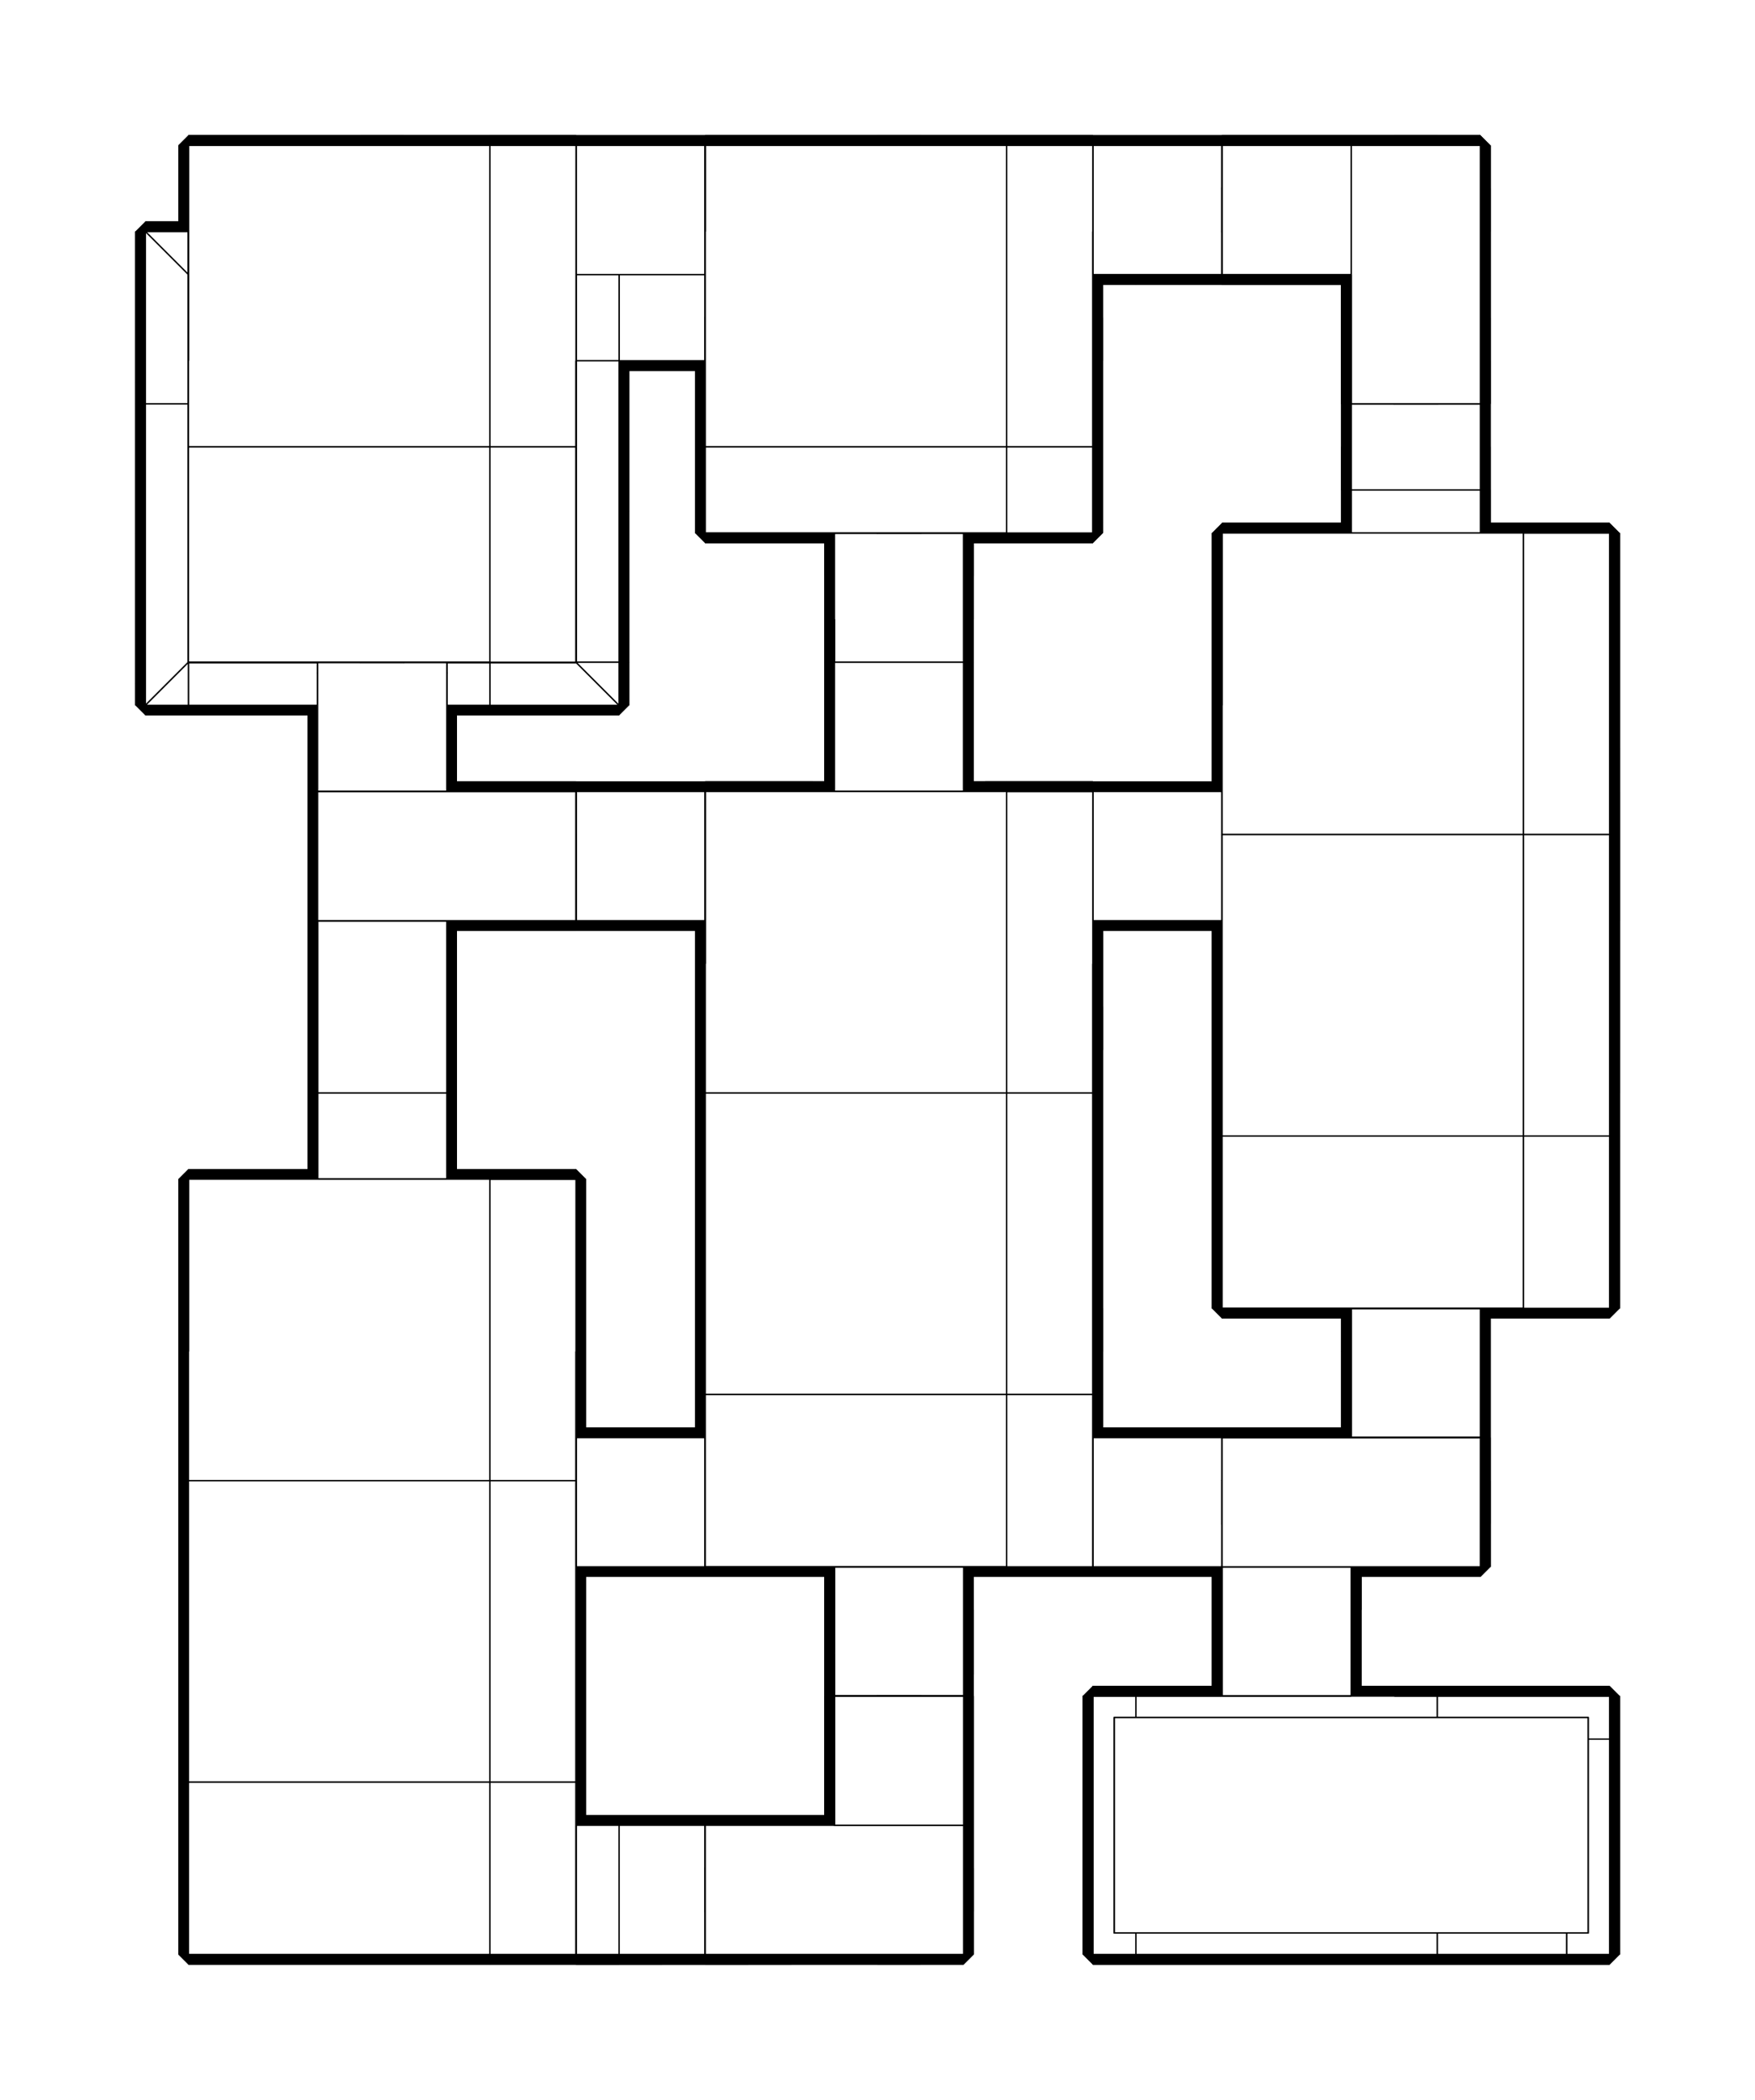 <?xml version="1.0" encoding="utf-8" ?>
<svg baseProfile="tiny" height="100%" version="1.2" viewBox="-332.0 -524.0 1304.0 1560.0" width="100%" xmlns="http://www.w3.org/2000/svg" xmlns:ev="http://www.w3.org/2001/xml-events" xmlns:xlink="http://www.w3.org/1999/xlink"><defs><g id="bsp_ref"><polygon points="-224,-224 -224,-128 -224,-16 -224,0 -224,0 -224,-224" /><polygon points="96,832 192,832 192,928 96,928" /><polygon points="192,640 96,640 96,544 192,544" /><polygon points="-96,-352 -16,-352 -16,-256 -16,-240 -96,-240" /><polygon points="-16,-240 -16,-208 -80,-208 -96,-208 -96,-240" /><polygon points="-224,-352 -192,-352 -112,-352 -112,-240 -224,-240" /><polygon points="-112,-240 -112,-128 -224,-128 -224,-224 -224,-240" /><polygon points="-112,-128 -112,-16 -224,-16 -224,-128" /><polygon points="-112,-16 -112,0 -192,0 -224,0 -224,-16" /><polygon points="-112,-352 -96,-352 -96,-240 -112,-240" /><polygon points="-96,-240 -96,-208 -96,-144 -96,-128 -112,-128 -112,-240" /><polygon points="-96,-128 -96,-32 -96,-16 -112,-16 -112,-128" /><polygon points="-96,-16 -96,0 -112,0 -112,-16" /><polygon points="-96,-208 -80,-208 -80,-144 -96,-144" /><polygon points="-96,-128 -96,-144 -80,-144 -16,-144 0,-144 0,-32 -96,-32" /><polygon points="0,-32 0,0 0,32 -96,32 -96,0 -96,-16 -96,-32" /><polygon points="0,-256 96,-256 112,-256 112,-144 0,-144" /><polygon points="112,-144 112,-32 0,-32 0,-144" /><polygon points="112,-32 112,0 0,0 0,-32" /><polygon points="112,-256 128,-256 128,-144 112,-144" /><polygon points="128,-144 128,-32 112,-32 112,-144" /><polygon points="128,-32 128,0 112,0 112,-32" /><polygon points="-16,-208 -16,-240 -16,-256 0,-256 0,-144 -16,-144" /><polygon points="96,-256 0,-256 -16,-256 -16,-352 96,-352" /><polygon points="160,-352 160,-256 128,-256 112,-256 96,-256 96,-352" /><polygon points="96,640 192,640 192,640 96,640" /><polygon points="128,-144 128,-256 128,-256 128,-256 128,-32 128,-32" /><polygon points="128,-256 160,-256 160,-256 160,-256 128,-256" /><polygon points="160,-256 160,-352 160,-352 160,-256" /><polygon points="-16,-208 -16,-144 -16,-144 -16,-208" /><polygon points="-80,-208 -16,-208 -16,-208 -80,-208" /><polygon points="-16,-144 -80,-144 -80,-144 -16,-144" /><polygon points="-80,-144 -80,-208 -80,-208 -80,-144" /><polygon points="192,640 192,544 192,544 192,640" /><polygon points="-96,0 -96,32 -96,32 -96,0" /><polygon points="0,0 0,0 0,32 0,32" /><polygon points="192,544 96,544 96,544 192,544" /><polygon points="96,640 96,640 96,624 96,608 96,576 96,560 96,544 96,544" /><polygon points="96,832 96,928 96,928 96,864 96,832" /><polygon points="96,832 96,832 192,832 192,832" /><polygon points="160,-352 160,-352 96,-352 -16,-352 -16,-352" /><polygon points="160,-256 160,-352 192,-352 192,-256" /><polygon points="-96,0 -96,0 -96,0 -96,0 -96,0 -96,0 -96,0 -96,0 -192,0 -192,0 -112,0 -96,0" /><polygon points="-96,64 -96,32 0,32 0,64" /><polygon points="-96,32 -96,64 -96,64 -96,0 -96,0" /><polygon points="-96,32 -96,32 0,32 0,32" /><polygon points="192,-352 192,-352 208,-352 224,-352 224,-352" /><polygon points="192,-256 192,-256 192,-352 192,-352" /><polygon points="192,-352 224,-352 224,-256 192,-256" /><polygon points="192,-256 192,-256 160,-256 160,-256 192,-256" /><polygon points="-96,64 -96,64 0,64 0,64" /><polygon points="-96,96 -96,64 0,64 0,96" /><polygon points="208,-352 192,-352 -16,-352 -16,-352 208,-352" /><polygon points="-16,-352 192,-352 192,-352 192,-352 160,-352 -16,-352" /><polygon points="224,-256 224,-256 224,-352 224,-352" /><polygon points="256,-256 256,-256 224,-256 224,-256" /><polygon points="256,-352 256,-352 256,-256 256,-256" /><polygon points="224,-352 256,-352 256,-256 224,-256" /><polygon points="224,-256 224,-256 224,-256 192,-256 192,-256 224,-256" /><polygon points="-96,0 -96,0 -96,64 -96,96 -96,96" /><polygon points="0,96 0,96 0,64 0,64 0,96" /><polygon points="-96,128 -96,96 0,96 0,128" /><polygon points="-96,96 -96,96 0,96 0,96" /><polygon points="256,-352 256,-352 320,-352 320,-352" /><polygon points="320,-224 384,-224 384,-224 288,-224 288,-224" /><polygon points="320,-256 320,-224 288,-224 288,-256" /><polygon points="320,-352 320,-256 288,-256 256,-256 256,-352" /><polygon points="320,-256 320,-352 384,-352 384,-224 320,-224" /><polygon points="288,-256 288,-224 288,-224 288,-224 288,-256" /><polygon points="224,-256 256,-256 288,-256 288,-256 224,-256" /><polygon points="-96,0 -96,0 -96,96 -96,128 -96,128" /><polygon points="-96,128 -96,128 0,128 0,128" /><polygon points="0,128 0,128 0,96 0,96 0,128" /><polygon points="-96,160 -96,128 0,128 0,144 0,160" /><polygon points="0,144 0,128 0,128 0,144" /><polygon points="384,-224 384,-320 384,-320 384,-192 384,-192" /><polygon points="384,-320 384,-224 384,-224 384,-352 384,-352" /><polygon points="384,-192 384,-192 288,-192 288,-192" /><polygon points="384,-224 384,-192 288,-192 288,-224" /><polygon points="-96,0 -96,0 -96,128 -96,160 -96,160" /><polygon points="0,160 0,160 0,192 0,192" /><polygon points="-96,160 -96,160 0,160 0,160" /><polygon points="-96,192 -96,160 0,160 0,192" /><polygon points="384,-192 384,-320 384,-320 384,-160 384,-160" /><polygon points="288,-192 288,-192 288,-224 288,-224 288,-192" /><polygon points="384,-160 384,-160 288,-160 288,-160" /><polygon points="384,-192 384,-160 288,-160 288,-192" /><polygon points="-96,0 -96,0 -96,160 -96,192 -96,192" /><polygon points="0,192 0,160 0,160 0,224 0,224" /><polygon points="-96,224 -96,192 0,192 0,224" /><polygon points="-96,192 -96,192 0,192 0,192" /><polygon points="384,-320 384,-320 384,-320 384,-352 384,-352 384,-320" /><polygon points="256,-352 256,-352 256,-352 224,-352 208,-352 208,-352" /><polygon points="208,-352 -16,-352 -16,-352 32,-352 96,-352 128,-352 208,-352" /><polygon points="320,-352 320,-352 384,-352 384,-352 384,-352 320,-352" /><polygon points="384,-160 384,-128 288,-128 288,-160" /><polygon points="160,-256 192,-256 224,-256 288,-256 288,-256 128,-256 128,-256" /><polygon points="384,-128 384,-128 288,-128 288,-128" /><polygon points="288,-160 288,-192 288,-192 288,-160" /><polygon points="-96,0 -96,64 -96,64 -96,64 -96,64 -96,0" /><polygon points="-96,224 -96,256 -96,256 -96,64 -96,64" /><polygon points="-96,64 -96,0 -96,0 -96,192 -96,224 -96,224" /><polygon points="0,64 0,64 0,64 0,32 0,0 0,0 0,64" /><polygon points="0,64 0,64 0,64 0,96 0,96" /><polygon points="0,96 0,96 0,128 0,128" /><polygon points="0,144 0,144 0,160 0,160 0,160 0,160 0,160 0,160 0,144" /><polygon points="0,128 0,128 0,144 0,144 0,144" /><polygon points="-96,224 -96,224 0,224 0,224" /><polygon points="-96,256 -96,224 0,224 0,256" /><polygon points="384,-128 384,-128 384,-96 384,-96" /><polygon points="288,-128 288,-128 288,-128 288,-256 288,-256 288,-256 288,-224 288,-192 288,-160 288,-128" /><polygon points="384,-96 384,-96 288,-96 288,-96" /><polygon points="384,-128 384,-96 288,-96 288,-128" /><polygon points="-16,-208 -16,-144 -16,-144 -16,-208" /><polygon points="-80,-208 -16,-208 -16,-208 -80,-208" /><polygon points="-16,-144 -80,-144 -80,-144 -16,-144" /><polygon points="-80,-144 -80,-208 -80,-208 -80,-144" /><polygon points="-96,288 0,288 0,288 -96,288" /><polygon points="-96,256 -96,256 0,256 0,256" /><polygon points="-96,288 -96,256 0,256 0,288" /><polygon points="384,-96 384,-128 384,-128 384,-64 384,-64" /><polygon points="384,-96 384,-64 288,-64 288,-96" /><polygon points="384,-64 384,-64 288,-64 288,-64" /><polygon points="288,-96 288,-128 288,-128 288,-96" /><polygon points="-80,-144 -80,-208 -16,-208 -16,-144" /><polygon points="-96,160 -96,64 -96,64 -96,256 -96,288 -96,288" /><polygon points="0,160 0,256 0,256 0,256 0,224 0,160" /><polygon points="0,288 0,256 0,160 0,160 0,320 0,320" /><polygon points="0,256 0,288 0,288 0,256" /><polygon points="0,320 0,320 -96,320 -96,320" /><polygon points="0,320 -96,320 -96,288 0,288" /><polygon points="96,928 96,928 192,928 192,928" /><polygon points="736,928 832,928 864,928 864,928 752,928 704,928 704,928" /><polygon points="864,-128 864,-128 864,32 864,32" /><polygon points="-192,704 -192,864 -192,928 -192,928 -192,704" /><polygon points="-192,608 -192,624 -192,624 -192,608" /><polygon points="-192,560 -192,576 -192,576 -192,560" /><polygon points="352,640 368,640 368,640 352,640" /><polygon points="768,-128 672,-128 672,-128 768,-128" /><polygon points="576,544 672,544 672,640 576,640" /><polygon points="672,480 672,448 672,320 672,256 680,256 760,256 760,320 760,448 760,480" /><polygon points="760,640 672,640 672,544 672,480 760,480" /><polygon points="768,640 760,640 760,480 760,448 768,448" /><polygon points="576,256 576,144 576,128 576,96 672,96 672,256 672,320 576,320" /><polygon points="672,320 672,448 576,448 576,320" /><polygon points="672,96 680,96 680,128 680,256 672,256" /><polygon points="680,128 760,128 760,256 680,256" /><polygon points="800,96 760,96 680,96 672,96 576,96 576,80 576,-128 672,-128 768,-128 800,-128" /><polygon points="864,-128 864,32 864,96 800,96 800,-128" /><polygon points="760,256 760,128 760,96 800,96 864,96 864,256 864,320 760,320" /><polygon points="864,320 864,448 768,448 760,448 760,320" /><polygon points="760,128 760,128 760,96 760,96 760,96 760,96" /><polygon points="760,96 760,96 752,96 688,96 680,96 680,96" /><polygon points="760,128 752,128 752,128 760,128" /><polygon points="288,-64 288,-64 288,-128 288,-128 288,-96 288,-64" /><polygon points="384,-64 384,-32 320,-32 288,-32 288,-64" /><polygon points="192,256 192,256 192,256 192,160 192,144 192,144 192,144 192,144" /><polygon points="192,416 192,512 192,544 192,640 192,640 192,544 192,416" /><polygon points="320,-32 384,-32 384,64 320,64" /><polygon points="320,192 320,64 384,64 480,64 480,80 480,96 480,128 480,144 480,256 384,256 320,256" /><polygon points="288,64 288,-32 320,-32 320,64 320,192 288,192" /><polygon points="320,192 320,256 288,256 288,192" /><polygon points="192,256 192,144 192,128 192,96 192,80 192,64 288,64 288,192 288,256 288,288 192,288" /><polygon points="288,288 288,352 288,448 288,512 192,512 192,416 192,288" /><polygon points="288,512 288,544 192,544 192,512" /><polygon points="304,448 320,448 352,448 368,448 384,448 480,448 480,544 416,544 288,544 288,512 288,448" /><polygon points="416,640 368,640 352,640 320,640 304,640 192,640 192,544 288,544 416,544" /><polygon points="480,544 576,544 576,640 416,640 416,544" /><polygon points="320,256 384,256 384,352 288,352 288,288 288,256" /><polygon points="480,256 480,352 480,448 384,448 384,352 384,256" /><polygon points="288,-32 288,64 288,64 288,-32" /><polygon points="384,352 384,352 288,352 288,352" /><polygon points="368,448 352,448 352,448 368,448" /><polygon points="320,448 304,448 304,448 320,448" /><polygon points="-96,160 -96,160 -96,288 -96,320 -96,320" /><polygon points="0,320 0,160 0,144 0,144 0,288 0,352 0,352 0,352" /><polygon points="0,352 -96,352 -96,320 0,320" /><polygon points="-192,624 -192,608 -192,576 -192,560 -88,560 -88,576 -88,608 -88,640 -192,640" /><polygon points="-8,608 0,608 0,640 -88,640 -88,608" /><polygon points="-88,560 -8,560 -8,576 -88,576" /><polygon points="-8,608 -8,576 -8,560 0,560 0,576 0,608" /><polygon points="-96,352 0,352 0,560 -8,560 -88,560 -192,560 -192,352" /><polygon points="0,576 0,560 0,352 96,352 96,544 96,560 96,576" /><polygon points="96,608 96,624 96,640 32,640 0,640 0,608 0,576 96,576" /><polygon points="96,560 96,576 96,608 96,624 96,640 192,640 192,544 96,544" /><polygon points="96,624 96,624 96,624 96,624 96,640 96,640" /><polygon points="96,624 96,608 96,608 96,624" /><polygon points="96,576 96,560 96,560 96,576" /><polygon points="96,544 96,352 96,352 96,544 96,560 96,560 96,560 96,560" /><polygon points="832,736 736,736 704,736 704,736 752,736 864,736 864,736" /><polygon points="672,640 672,736 576,736 576,640" /><polygon points="736,768 832,768 832,896 736,896 608,896 608,768" /><polygon points="608,896 512,896 512,768 608,768" /><polygon points="736,768 608,768 512,768 512,736 544,736 576,736 672,736 704,736 736,736" /><polygon points="832,736 832,768 736,768 736,736" /><polygon points="864,928 832,928 832,896 832,768 832,736 864,736" /><polygon points="736,928 704,928 512,928 512,896 608,896 736,896" /><polygon points="832,896 832,928 736,928 736,896" /><polygon points="512,768 512,896 512,928 480,928 480,736 512,736" /><polygon points="192,928 192,928 192,832 192,832" /><polygon points="-192,864 -192,704 -192,640 -88,640 0,640 32,640 32,864" /><polygon points="-192,928 -192,864 32,864 32,928" /><polygon points="32,640 96,640 96,832 96,864 32,864" /><polygon points="96,864 96,928 32,928 32,864" /><polygon points="192,928 192,832 96,832 96,864 96,928" /><polygon points="96,928 96,864 96,832 96,832 96,928" /><polygon points="576,640 576,672 672,672 672,640" /><polygon points="576,672 576,640 576,640 576,672" /><polygon points="672,640 672,672 672,672 672,640" /><polygon points="576,640 672,640 672,640 576,640" /><polygon points="672,672 576,672 576,672 672,672" /><polygon points="672,640 576,640 576,736 672,736" /><polygon points="672,736 576,736 576,736 672,736" /><polygon points="576,640 672,640 672,640 576,640" /><polygon points="752,116 688,116 688,116 752,116" /><polygon points="688,108 688,96 752,96 752,108" /><polygon points="688,96 688,108 688,108 688,96" /><polygon points="752,108 752,96 752,96 752,108" /><polygon points="688,108 752,108 752,108 688,108" /><polygon points="688,96 688,96 680,96 680,96" /><polygon points="688,128 680,128 680,128 688,128" /><polygon points="752,128 760,128 680,128 688,128" /><polygon points="752,128 688,128 688,116 752,116" /><polygon points="752,128 752,116 752,116 752,128" /><polygon points="688,116 688,128 688,128 688,116" /><polygon points="-8,608 -8,608 -8,608 -8,576 -8,576 -8,576 -8,608" /><polygon points="-80,588 -80,576 -16,576 -16,588" /><polygon points="-16,608 -80,608 -80,596 -16,596" /><polygon points="-80,588 -16,588 -16,588 -80,588" /><polygon points="-80,576 -80,576 -88,576 -88,576" /><polygon points="-16,588 -16,576 -16,576 -16,588" /><polygon points="-80,576 -80,588 -80,588 -80,576" /><polygon points="-80,596 -80,608 -80,608 -80,596" /><polygon points="-16,608 -16,596 -16,596 -16,608" /><polygon points="-16,608 -16,608 -8,608 -8,608" /><polygon points="-16,596 -80,596 -80,596 -16,596" /><polygon points="-80,608 -88,608 -88,608 -80,608" /><polygon points="-80,608 -16,608 -8,608 -8,608 -88,608 -88,608" /><polygon points="-16,576 -80,576 -88,576 -88,576 -8,576 -8,576" /><polygon points="-80,584 -80,600 -16,600 -16,584" /><polygon points="-80,600 -80,584 -80,584 -80,600" /><polygon points="-16,584 -16,600 -16,600 -16,584" /><polygon points="-80,584 -16,584 -16,584 -80,584" /><polygon points="-16,600 -80,600 -80,600 -16,600" /><polygon points="688,104 688,120 752,120 752,104" /><polygon points="688,120 688,104 688,104 688,120" /><polygon points="752,104 752,120 752,120 752,104" /><polygon points="688,104 752,104 752,104 688,104" /><polygon points="752,120 688,120 688,120 752,120" /><polygon points="96,928 128,928 128,928 96,928" /><polygon points="768,-128 672,-128 672,-160 768,-160" /><polygon points="672,-160 672,-160 768,-160 768,-160" /><polygon points="96,928 96,832 128,832 128,928" /><polygon points="128,832 128,832 128,928 128,928" /><polygon points="-224,-352 -224,-352 -224,-240 -224,-224 -224,-224" /><polygon points="768,-160 768,-128 768,-128 768,-160" /><polygon points="672,-192 672,-192 768,-192 768,-192" /><polygon points="768,-160 672,-160 672,-192 768,-192" /><polygon points="-192,-352 -16,-352 -16,-352 -16,-352 -16,-352 -16,-352 -96,-352 -112,-352 -192,-352" /><polygon points="288,-352 320,-352 320,-352 256,-352 208,-352 208,-352" /><polygon points="288,-352 288,-320 288,-320" /><polygon points="288,-320 288,-352 208,-352 128,-352 128,-256 288,-256" /><polygon points="128,-352 96,-320 96,-256 128,-256" /><polygon points="32,-352 -16,-352 -192,-352 -192,-320 32,-320" /><polygon points="128,0 32,0 0,0 0,0 0,0 112,0 128,0" /><polygon points="128,-32 128,0 128,0 128,-32" /><polygon points="128,0 96,-32 32,-32 32,0" /><polygon points="-96,64 -96,64 -96,160 -96,160 -96,160 -96,64" /><polygon points="0,64 -96,64 -96,64 0,64" /><polygon points="0,0 -96,0 -96,64 0,64" /><polygon points="160,832 160,832 160,928 160,928" /><polygon points="128,928 128,832 160,832 160,928" /><polygon points="-192,0 -224,0 -224,0 -192,0" /><polygon points="-224,-352 -192,-352 -192,-352 -224,-352" /><polygon points="-224,-224 -224,0 -192,-32 -192,-224" /><polygon points="-192,-352 -224,-352 -192,-320" /><polygon points="96,928 96,928 128,928 160,928 160,928" /><polygon points="96,928 160,928 192,928 192,928 192,928 192,928 192,928 128,928 96,928" /><polygon points="704,928 640,928 528,928 480,928 480,928 512,928 704,928" /><polygon points="864,928 864,928 752,928 752,928" /><polygon points="864,848 864,736 864,736 864,768 864,848" /><polygon points="864,848 864,928 864,928 864,736 864,736" /><polygon points="672,-224 672,-224 768,-224 768,-224" /><polygon points="768,-192 768,-224 768,-224 768,-224 768,-224 768,-224 768,-160 768,-128 768,-128" /><polygon points="768,-128 768,-128 768,-160 768,-192 768,-192" /><polygon points="768,-192 672,-192 672,-224 768,-224" /><polygon points="672,-160 672,-192 672,-192 672,-160" /><polygon points="480,848 480,736 480,736 480,928 480,928" /><polygon points="480,848 480,928 480,928 480,848" /><polygon points="704,736 704,736 712,736 752,736 752,736" /><polygon points="536,736 480,736 480,736 536,736" /><polygon points="544,736 544,736 576,736 576,736 544,736" /><polygon points="536,736 544,736 544,736 512,736 480,736 480,736" /><polygon points="544,736 536,736 536,736 536,736 536,736 544,736" /><polygon points="192,832 192,832 192,928 192,928" /><polygon points="160,832 160,832 128,832 128,832 160,832" /><polygon points="160,928 160,832 192,832 192,928" /><polygon points="752,928 640,928 640,928 704,928 752,928" /><polygon points="640,928 528,928 528,928 640,928" /><polygon points="528,928 480,928 480,928 528,928" /><polygon points="864,928 864,928 752,928 752,928" /><polygon points="864,880 864,896 864,928 864,928 864,848 864,848" /><polygon points="864,880 864,848 864,768 864,768 864,848 864,880" /><polygon points="480,848 480,928 480,928 480,848" /><polygon points="480,736 480,736 480,848 480,848" /><polygon points="704,736 704,736 712,736 712,736" /><polygon points="712,736 712,736 752,736 752,736" /><polygon points="752,736 864,736 864,736 752,736" /><polygon points="224,928 224,928 192,928 192,928" /><polygon points="-192,-256 -192,-224 -192,-32 -192,-32 -192,-256" /><polygon points="672,-224 672,-256 768,-256 768,-224" /><polygon points="96,-32 96,-32 32,-32 32,-32" /><polygon points="384,-320 384,-320 384,-128 384,-128 384,-128 384,-128 384,-128 384,-160 384,-320" /><polygon points="288,-320 288,-320 288,-256 288,-256 288,-320" /><polygon points="384,-320 384,-352 320,-352 288,-352 288,-320" /><polygon points="96,-320 96,-320 96,-256 96,-256" /><polygon points="96,-256 96,-32 128,-32 128,-256" /><polygon points="96,-320 128,-352 96,-352" /><polygon points="32,-320 -192,-320 -192,-320 32,-320" /><polygon points="96,-320 96,-352 32,-352 32,-320" /><polygon points="32,-32 -192,-32 -192,0 -96,0 0,0 32,0" /><polygon points="96,-32 128,0 128,-32" /><polygon points="224,928 192,928 192,832 224,832" /><polygon points="-192,-256 -192,-320 -224,-352 -224,-224 -192,-224" /><polygon points="-192,-32 -224,0 -192,0" /><polygon points="-192,-256 -192,-32 -192,-32 -192,-256" /><polygon points="-192,-320 -192,-320 -192,-256 -192,-256" /><polygon points="768,-256 768,-288 768,-288 768,-224 768,-224" /><polygon points="768,-224 768,-224 768,-256 768,-256" /><polygon points="768,-256 768,-256 672,-256 672,-256" /><polygon points="768,-256 672,-256 672,-288 768,-288" /><polygon points="96,-32 96,-32 32,-32 32,-32" /><polygon points="32,-32 -192,-32 -192,-32 32,-32" /><polygon points="96,-256 96,-320 32,-320 -192,-320 -192,-256 -192,-32 32,-32 96,-32" /><polygon points="-192,-256 -192,-320 32,-320 96,-320 96,-256 96,-32 32,-32 -192,-32" /><polygon points="96,-320 96,-320 96,-256 96,-256" /><polygon points="32,-320 -192,-320 -192,-320 32,-320" /><polygon points="96,-256 96,-32 96,-32 96,-256" /><polygon points="96,-320 96,-320 32,-320 32,-320" /><polygon points="224,928 224,928 224,832 224,832" /><polygon points="224,928 224,832 256,832 256,928" /><polygon points="864,928 864,928 752,928 752,928" /><polygon points="752,928 640,928 640,928 752,928" /><polygon points="640,928 528,928 528,928 640,928" /><polygon points="528,928 480,928 480,928 528,928" /><polygon points="864,848 864,768 864,736 864,736 864,848" /><polygon points="864,928 864,928 864,896 864,896" /><polygon points="864,768 864,768 864,736 864,736" /><polygon points="864,896 864,896 864,880 864,880" /><polygon points="864,96 864,80 864,80 864,96" /><polygon points="864,144 864,128 864,128 864,144" /><polygon points="864,144 864,144 864,144 864,144 864,160 864,256 864,256" /><polygon points="864,32 864,80 864,96 864,128 864,144 864,256 864,256 864,96 864,32" /><polygon points="864,32 864,-128 864,-128 864,64 864,80 864,80 864,80 864,80" /><polygon points="480,736 480,736 480,848 480,848" /><polygon points="480,848 480,928 480,928 480,848" /><polygon points="752,736 864,736 864,736 752,736" /><polygon points="712,736 704,736 704,736 752,736 752,736" /><polygon points="536,736 536,736 480,736 480,736" /><polygon points="256,928 192,928 192,928 224,928 256,928" /><polygon points="752,928 704,928 640,928 640,928 752,928" /><polygon points="640,928 528,928 528,928 640,928" /><polygon points="528,928 480,928 480,928 528,928" /><polygon points="256,928 320,928 384,928 384,928 384,928 192,928 192,928 192,928" /><polygon points="864,928 864,928 864,896 864,880 864,848 864,848" /><polygon points="640,-320 672,-320 672,-320 640,-320" /><polygon points="640,-416 640,-320 640,-320 640,-416" /><polygon points="640,-416 768,-416 768,-320 672,-320 640,-320" /><polygon points="768,-288 672,-288 672,-320 768,-320" /><polygon points="768,-288 768,-288 672,-288 672,-288" /><polygon points="384,800 384,800 384,800 384,928 384,928" /><polygon points="480,736 480,736 480,848 480,848" /><polygon points="752,736 864,736 864,736 752,736" /><polygon points="536,736 536,736 480,736 480,736" /><polygon points="576,736 576,736 576,640 576,640 576,736" /><polygon points="256,928 256,832 288,832 320,832 320,928" /><polygon points="288,832 288,800 320,800 320,832" /><polygon points="384,928 320,928 320,832 320,800 384,800" /><polygon points="224,832 256,832 256,832 224,832" /><polygon points="256,928 256,928 256,832 256,832" /><polygon points="224,832 224,832 224,832 192,832 192,832 224,832" /><polygon points="640,-416 640,-416 768,-416 768,-416 640,-416" /><polygon points="-192,608 -192,608 -192,608 -192,608 -192,576 -192,576 -192,576 -192,576 -192,608" /><polygon points="-192,560 -192,560 -192,560 -192,544 -192,352 -192,352 -192,352 -192,560" /><polygon points="320,640 304,640 304,640 320,640" /><polygon points="304,640 304,640 304,640 288,640 192,640 192,640 192,640 304,640" /><polygon points="352,640 352,640 352,640 320,640 320,640 320,640 320,640 352,640" /><polygon points="576,144 576,128 576,128 576,144" /><polygon points="576,96 576,80 576,80 576,96" /><polygon points="640,-320 672,-320 672,-320 608,-320 608,-320" /><polygon points="608,-320 608,-320 608,-416 608,-416" /><polygon points="608,-320 608,-416 640,-416 640,-320" /><polygon points="192,128 192,128 192,128 192,96 192,96 192,96 192,96 192,128" /><polygon points="192,128 192,128 192,144 192,144" /><polygon points="192,80 192,80 192,96 192,96" /><polygon points="192,80 192,80 192,80 192,64 192,64 192,80" /><polygon points="480,80 480,96 480,96 480,80" /><polygon points="480,96 480,96 480,96 480,128 480,128 480,128 480,128 480,96" /><polygon points="480,128 480,144 480,144 480,128" /><polygon points="480,144 480,144 480,144 480,160 480,256 480,256 480,144" /><polygon points="192,96 192,96 240,96 256,96" /><polygon points="192,80 192,96 256,96 256,80" /><polygon points="192,144 192,144 240,144 256,144" /><polygon points="192,128 192,144 256,144 256,128" /><polygon points="320,640 320,640 320,592 320,576" /><polygon points="368,448 368,448 368,448 384,448 384,448 368,448" /><polygon points="320,448 320,448 320,448 352,448 352,448 352,448 352,448 320,448" /><polygon points="384,800 384,768 384,768 384,768 384,800" /><polygon points="384,800 384,800 320,800 288,800 288,800" /><polygon points="384,768 384,800 288,800 288,768" /><polygon points="288,800 288,800 288,832 288,832 288,800" /><polygon points="608,-416 576,-416 576,-416 608,-416" /><polygon points="608,-416 608,-416 640,-416 640,-416 608,-416" /><polygon points="864,80 864,80 864,96 864,96" /><polygon points="864,128 864,128 864,128 864,96 864,96 864,96 864,96 864,128" /><polygon points="-192,624 -192,624 -192,608 -192,608" /><polygon points="576,96 576,96 576,96 576,128 576,128 576,128 576,128 576,96" /><polygon points="576,96 576,96 576,80 576,80" /><polygon points="576,144 576,144 576,128 576,128" /><polygon points="576,-320 576,-320 576,-416 576,-416" /><polygon points="576,-320 576,-416 608,-416 608,-320" /><polygon points="192,80 192,80 256,80 240,80" /><polygon points="192,96 192,80 240,80 240,96" /><polygon points="192,128 192,128 256,128 240,128" /><polygon points="192,144 192,128 240,128 240,144" /><polygon points="320,448 320,448 320,512 320,496" /><polygon points="96,608 96,608 96,624 96,624" /><polygon points="96,560 96,560 96,576 96,576" /><polygon points="96,608 96,608 96,608 96,576 96,576 96,576 96,576 96,608" /><polygon points="288,768 288,768 288,800 288,800 288,768" /><polygon points="384,768 384,768 288,768 288,768" /><polygon points="384,736 384,768 288,768 288,736" /><polygon points="752,96 688,96 688,108 752,108" /><polygon points="688,96 752,96 760,96 760,96 680,96 680,96" /><polygon points="752,96 752,96 760,96 760,96" /><polygon points="688,128 680,128 680,128 760,128 752,128" /><polygon points="688,116 688,128 752,128 752,116" /><polygon points="-16,576 -80,576 -80,588 -16,588" /><polygon points="-80,596 -80,608 -16,608 -16,596" /><polygon points="-80,600 -80,584 -16,584 -16,600" /><polygon points="688,120 688,104 752,104 752,120" /><polygon points="128,928 128,928 96,928 96,928 96,928" /><polygon points="192,928 192,928 192,928 128,928 128,928" /><polygon points="864,160 864,160 864,160 864,160 864,256 864,256 864,256" /><polygon points="864,128 864,128 864,144 864,144 864,144 864,128" /><polygon points="864,144 864,144 864,160 864,160" /><polygon points="864,-128 864,-128 864,-128 864,32 864,64 864,64 864,64 864,64" /><polygon points="-192,640 -192,624 -192,624 -192,624 -192,624 -192,640 -192,704 -192,704" /><polygon points="576,160 576,144 576,144 576,144 576,144 576,256 576,256" /><polygon points="576,64 576,-128 576,-128 576,80 576,80 576,80 576,80" /><polygon points="672,-320 672,-320 672,-320 672,-320 672,-288 672,-288" /><polygon points="672,-256 672,-288 672,-288 672,-288 672,-256" /><polygon points="768,-224 768,-224 768,-224 768,-160 768,-160" /><polygon points="680,128 680,128 680,128 680,96 680,96 680,96 680,96" /><polygon points="760,128 680,128 680,96 760,96" /><polygon points="768,544 768,640 768,640 768,448 768,448" /><polygon points="768,448 768,448 768,448 768,544 768,544" /><polygon points="544,-320 544,-320 544,-416 544,-416" /><polygon points="544,-320 544,-416 576,-416 576,-320" /><polygon points="192,640 192,640 192,544 192,544" /><polygon points="192,320 192,416 192,544 192,544 192,544 192,544 192,544 192,480 192,448 192,320" /><polygon points="192,320 192,256 192,256 192,288 192,416 192,416" /><polygon points="400,64 480,64 480,64 384,64 384,64" /><polygon points="480,64 480,64 480,80 480,80 480,80 480,80 480,64" /><polygon points="96,624 96,608 96,576 96,560 96,544 96,544 96,560 96,576 96,608 96,624 96,640 96,640" /><polygon points="-88,608 -88,608 -88,608 -88,608 -88,576 -88,576 -88,576 -88,576" /><polygon points="-8,608 -88,608 -88,576 -8,576" /><polygon points="-8,576 -16,576 -16,576 -8,576" /><polygon points="-88,576 -88,576 -80,576 -16,576 -8,576" /><polygon points="-8,608 -8,608 -16,608 -80,608 -88,608 -88,608" /><polygon points="384,768 384,768 384,736 384,736" /><polygon points="384,736 384,720 384,720 384,720 384,736" /><polygon points="384,720 384,704 384,704 384,704 384,720" /><polygon points="384,800 384,768 384,736 384,736 384,736 384,864 384,896 384,928 384,928 384,928" /><polygon points="384,704 384,720 384,736 288,736 288,704" /><polygon points="288,736 288,736 288,768 288,768" /><polygon points="384,736 384,736 288,736 288,736" /><polygon points="288,832 288,832 256,832 224,832 224,832" /><polygon points="96,640 96,640 96,640 96,640 96,640 96,736 96,768 96,768 96,768" /><polygon points="96,640 96,768 96,832 96,832 96,832 96,640" /><polygon points="96,832 128,832 128,832 128,832 96,832" /><polygon points="160,832 192,832 192,832 192,832 160,832" /><polygon points="160,832 128,832 96,832 96,832 128,832 192,832 192,832" /><polygon points="-192,928 -192,928 -192,928 32,928 32,928" /><polygon points="32,928 32,928 96,928 96,928 96,928 96,928 96,928 96,928" /><polygon points="384,928 384,928 352,928 320,928 192,928 192,928 192,928" /><polygon points="544,-416 544,-416 576,-416 576,-416 544,-416" /><polygon points="864,448 864,448 864,320 864,256 864,256 864,256 864,256" /><polygon points="-192,928 -192,928 -192,768 -192,736 -192,704 -192,704 -192,928" /><polygon points="672,640 672,640 760,640 768,640 768,640 768,640" /><polygon points="576,256 576,256 576,256 576,320 576,448 576,448" /><polygon points="576,256 576,256 576,160 576,160 576,160 576,160 576,256" /><polygon points="864,-128 864,-128 864,-128 864,-128 800,-128 768,-128 768,-128 768,-128 768,-128 768,-128 768,-128" /><polygon points="672,-128 672,-128 672,-128 576,-128 576,-128 576,-128" /><polygon points="768,-224 768,-224 768,-224 768,-288 768,-320 768,-416 768,-416 768,-416" /><polygon points="576,-320 576,-320 576,-320 608,-320 672,-320 672,-320 672,-320" /><polygon points="672,-256 672,-256 672,-320 672,-320 672,-320 672,-288 672,-256" /><polygon points="672,-256 672,-256 672,-256 672,-256 672,-224 672,-224" /><polygon points="672,-128 672,-128 672,-160 672,-160 672,-160 672,-160 672,-128" /><polygon points="576,448 576,448 672,448 672,448" /><polygon points="768,448 768,448 768,448 864,448 864,448" /><polygon points="576,-320 576,-320 544,-320 544,-320 544,-320 576,-320" /><polygon points="512,-320 512,-320 512,-416 512,-416" /><polygon points="544,-320 512,-320 512,-416 544,-416" /><polygon points="480,544 480,544 480,448 480,352 480,352" /><polygon points="480,544 480,544 576,544 576,544 480,544" /><polygon points="-96,352 -96,352 -192,352 -192,352" /><polygon points="96,352 96,352 96,352 0,352 0,352" /><polygon points="384,672 384,672 384,704 384,704" /><polygon points="672,640 672,640 672,736 672,736 672,640" /><polygon points="384,704 384,704 288,704 288,704" /><polygon points="384,672 384,704 288,704 288,672" /><polygon points="96,928 96,928 32,928 32,928 96,928" /><polygon points="512,-416 512,-416 544,-416 544,-416 512,-416" /><polygon points="864,80 864,96 864,128 864,128 864,96 864,80 864,64 864,64" /><polygon points="-192,624 -192,608 -192,608 -192,624 -192,640 -192,640" /><polygon points="-192,576 -192,560 -192,560 -192,576" /><polygon points="-192,-320 -192,-320 -192,-256 -192,-256" /><polygon points="-192,-256 -192,-32 -192,-32 -192,-256" /><polygon points="32,640 -192,640 -192,640 32,640" /><polygon points="320,640 304,640 304,640 320,640" /><polygon points="368,640 352,640 352,640 368,640" /><polygon points="576,640 480,640 384,640 368,640 368,640 368,640 368,640 416,640 576,640" /><polygon points="576,640 576,640 576,608 576,576 576,544 576,544" /><polygon points="576,144 576,128 576,96 576,80 576,64 576,64 576,80 576,96 576,128 576,144 576,160 576,160" /><polygon points="768,-128 672,-128 672,-128 768,-128" /><polygon points="768,-128 768,-128 800,-128 864,-128 864,-128 864,-128 768,-128" /><polygon points="768,-160 768,-128 768,-128 768,-128 768,-160" /><polygon points="672,-160 672,-224 672,-224 672,-224 672,-224 672,-192 672,-160" /><polygon points="672,-160 768,-160 768,-224 672,-224" /><polygon points="672,-160 672,-128 768,-128 768,-160" /><polygon points="800,160 576,160 576,160 800,160" /><polygon points="864,64 864,64 800,64 800,64" /><polygon points="576,128 576,144 624,144 624,128" /><polygon points="576,80 576,96 624,96 624,80" /><polygon points="800,144 640,144 624,144 576,144 576,160 800,160" /><polygon points="864,160 864,144 816,144 800,144 800,160" /><polygon points="640,144 800,144 800,128 640,128" /><polygon points="816,128 816,144 864,144 864,128" /><polygon points="800,96 640,96 624,96 576,96 576,128 624,128 640,128 800,128" /><polygon points="816,128 864,128 864,96 816,96 800,96 800,128" /><polygon points="864,96 864,80 816,80 816,96" /><polygon points="640,96 800,96 800,80 640,80" /><polygon points="800,64 576,64 576,80 624,80 640,80 800,80" /><polygon points="816,80 864,80 864,64 800,64 800,80" /><polygon points="800,96 816,96 864,96 864,96" /><polygon points="816,80 800,80 864,80 864,80" /><polygon points="816,96 816,80 864,80 864,96" /><polygon points="800,80 800,96 864,96 864,80" /><polygon points="816,128 800,128 864,128 864,128" /><polygon points="800,144 816,144 864,144 864,144" /><polygon points="800,128 800,144 864,144 864,128" /><polygon points="816,144 816,128 864,128 864,144" /><polygon points="640,128 624,128 576,128 576,128" /><polygon points="624,96 640,96 576,96 576,96" /><polygon points="640,80 624,80 576,80 576,80" /><polygon points="624,80 624,96 576,96 576,80" /><polygon points="640,96 640,80 576,80 576,96" /><polygon points="624,144 640,144 576,144 576,144" /><polygon points="640,144 640,128 576,128 576,144" /><polygon points="624,128 624,144 576,144 576,128" /><polygon points="672,448 672,448 576,448 576,448 672,448" /><polygon points="672,448 768,448 768,448 672,448" /><polygon points="672,448 672,544 768,544 768,448" /><polygon points="672,544 672,448 672,448 672,448 672,480 672,544" /><polygon points="576,544 672,544 672,544 576,544" /><polygon points="96,-32 96,-32 32,-32 32,-32" /><polygon points="32,-32 -192,-32 -192,-32 32,-32" /><polygon points="480,-416 512,-416 512,-320 480,-320" /><polygon points="384,-32 384,-128 288,-128 288,-64 288,-32" /><polygon points="-192,-256 -192,-320 32,-320 96,-320 96,-256 96,-32 32,-32 -192,-32" /><polygon points="96,-256 96,-320 32,-320 -192,-320 -192,-256 -192,-32 32,-32 96,-32" /><polygon points="96,-320 96,-320 96,-256 96,-256" /><polygon points="384,-128 384,-128 288,-128 288,-128" /><polygon points="288,-256 288,-128 288,-128 288,-136 288,-320 288,-320" /><polygon points="32,-320 -192,-320 -192,-320 32,-320" /><polygon points="384,-128 384,-32 384,-32 384,-64 384,-128" /><polygon points="384,-320 384,-320 288,-320 288,-320" /><polygon points="288,-64 288,-64 288,-32 288,-32" /><polygon points="96,-256 96,-32 96,-32 96,-256" /><polygon points="96,-320 96,-320 32,-320 32,-320" /><polygon points="192,96 192,80 192,80 192,96" /><polygon points="192,144 192,128 192,128 192,144" /><polygon points="384,64 320,64 320,64 384,64" /><polygon points="480,64 480,64 400,64 400,64" /><polygon points="384,64 384,64 400,64 400,64 400,64 400,64 384,64" /><polygon points="272,64 288,64 288,64 192,64 192,64" /><polygon points="320,64 384,64 384,-32 288,-32 288,64" /><polygon points="384,-32 384,64 384,64 384,64 384,-32" /><polygon points="384,352 384,352 288,352 288,352" /><polygon points="400,160 480,160 480,144 432,144 416,144 400,144" /><polygon points="400,128 400,144 416,144 416,128" /><polygon points="480,144 480,128 432,128 432,144" /><polygon points="416,128 432,128 480,128 480,96 432,96 416,96 400,96 400,128" /><polygon points="416,96 416,80 400,80 400,96" /><polygon points="480,96 480,80 432,80 432,96" /><polygon points="480,64 400,64 400,80 416,80 432,80 480,80" /><polygon points="480,160 400,160 400,160 480,160" /><polygon points="480,256 480,160 480,160 480,160 480,256" /><polygon points="416,144 432,144 480,144 480,144" /><polygon points="416,96 432,96 480,96 480,96" /><polygon points="480,80 480,96 480,96 480,80" /><polygon points="432,80 416,80 480,80 480,80" /><polygon points="416,80 416,96 480,96 480,80" /><polygon points="432,96 432,80 480,80 480,96" /><polygon points="480,128 480,144 480,144 480,128" /><polygon points="432,128 416,128 480,128 480,128" /><polygon points="416,128 416,144 480,144 480,128" /><polygon points="432,144 432,128 480,128 480,144" /><polygon points="480,352 480,352 480,352 480,256 480,256" /><polygon points="272,80 272,96 272,128 272,144 272,160 272,160 272,152 272,72 272,64 272,64" /><polygon points="256,96 240,96 192,96 192,128 240,128 256,128 272,128 272,96" /><polygon points="272,64 192,64 192,80 240,80 256,80 272,80" /><polygon points="272,96 272,80 256,80 256,96" /><polygon points="192,128 192,144 240,144 240,128" /><polygon points="256,128 256,144 272,144 272,128" /><polygon points="192,80 192,96 240,96 240,80" /><polygon points="192,160 272,160 272,144 256,144 240,144 192,144" /><polygon points="480,352 480,352 480,448 480,480 480,544 480,544 480,544 480,544 480,352" /><polygon points="480,640 576,640 576,544 480,544" /><polygon points="384,640 480,640 480,544 384,544" /><polygon points="368,496 368,512 368,576 368,592 368,640 384,640 384,544 384,448 368,448" /><polygon points="368,496 368,448 352,448 352,496" /><polygon points="368,592 352,592 352,640 368,640" /><polygon points="352,576 368,576 368,512 352,512" /><polygon points="320,496 320,512 320,576 320,592 320,640 352,640 352,592 352,576 352,512 352,496 352,448 320,448" /><polygon points="384,544 480,544 480,544 384,544" /><polygon points="352,448 368,448 368,448 352,448" /><polygon points="384,448 384,352 384,352 384,448" /><polygon points="368,592 368,576 368,640 368,640" /><polygon points="368,512 368,496 368,448 368,448" /><polygon points="352,496 352,512 352,448 352,448" /><polygon points="352,576 352,592 352,640 352,640" /><polygon points="352,592 368,592 368,640 352,640" /><polygon points="352,512 368,512 368,448 352,448" /><polygon points="368,496 352,496 352,448 368,448" /><polygon points="368,576 352,576 352,640 368,640" /><polygon points="320,496 320,448 304,448 304,496" /><polygon points="320,512 304,512 304,544 304,576 320,576" /><polygon points="288,448 288,544 304,544 304,512 304,496 304,448" /><polygon points="320,592 304,592 304,640 320,640" /><polygon points="192,640 288,640 304,640 304,592 304,576 304,544 288,544 192,544" /><polygon points="192,544 288,544 288,544 192,544" /><polygon points="288,448 288,352 288,352 288,360 288,544 288,544" /><polygon points="288,448 304,448 304,448 304,448 304,448 288,448" /><polygon points="304,448 320,448 320,448 304,448" /><polygon points="288,352 288,448 288,448 288,352" /><polygon points="304,496 304,512 304,448 304,448" /><polygon points="304,576 304,592 304,640 304,640" /><polygon points="304,512 320,512 320,448 304,448" /><polygon points="320,496 304,496 304,448 320,448" /><polygon points="304,592 320,592 320,640 304,640" /><polygon points="320,576 304,576 304,640 320,640" /><polygon points="0,352 -96,352 -96,352 0,352" /><polygon points="-192,352 -192,352 -192,352 -96,352 -96,352 -96,352 -192,352" /><polygon points="0,352 0,352 32,352 96,352 96,352 96,352 0,352" /><polygon points="0,144 0,128 0,96 0,64 -96,64 -96,160 -96,288 0,288" /><polygon points="-96,288 -96,352 0,352 0,288" /><polygon points="-96,288 -96,160 -96,160 -96,320 -96,352 -96,352 -96,352" /><polygon points="96,544 96,544 32,544 32,544" /><polygon points="-144,624 -144,608 -192,608 -192,624" /><polygon points="-144,576 -144,560 -192,560 -192,576" /><polygon points="32,624 32,608 -128,608 -128,624" /><polygon points="32,576 32,560 -128,560 -128,576" /><polygon points="32,624 -128,624 -144,624 -192,624 -192,640 32,640" /><polygon points="96,640 96,624 48,624 32,624 32,640" /><polygon points="96,624 96,608 48,608 48,624" /><polygon points="32,576 -128,576 -144,576 -192,576 -192,608 -144,608 -128,608 32,608" /><polygon points="48,608 96,608 96,576 48,576 32,576 32,608" /><polygon points="96,576 96,560 48,560 48,576" /><polygon points="32,544 -192,544 -192,560 -144,560 -128,560 32,560" /><polygon points="48,560 96,560 96,544 32,544 32,560" /><polygon points="32,576 48,576 96,576 96,576" /><polygon points="48,560 32,560 96,560 96,560" /><polygon points="48,576 48,560 96,560 96,576" /><polygon points="32,560 32,576 96,576 96,560" /><polygon points="48,608 32,608 96,608 96,608" /><polygon points="32,624 48,624 96,624 96,624" /><polygon points="32,608 32,624 96,624 96,608" /><polygon points="48,624 48,608 96,608 96,624" /><polygon points="-128,608 -144,608 -192,608 -192,608" /><polygon points="-144,576 -128,576 -192,576 -192,576" /><polygon points="-128,560 -144,560 -192,560 -192,560" /><polygon points="-144,560 -144,576 -192,576 -192,560" /><polygon points="-128,576 -128,560 -192,560 -192,576" /><polygon points="-144,624 -128,624 -192,624 -192,624" /><polygon points="-128,624 -128,608 -192,608 -192,624" /><polygon points="-144,608 -144,624 -192,624 -192,608" /><polygon points="672,736 672,736 704,736 704,736 704,736 704,736 704,736 704,736 672,736" /><polygon points="576,640 576,736 672,736 672,640" /><polygon points="304,640 320,640 352,640 368,640 384,640 384,672 288,672 288,640" /><polygon points="384,672 384,672 288,672 288,672" /><polygon points="192,832 192,832 192,832 288,832 288,832 224,832 192,832" /><polygon points="96,832 96,768 96,768 96,928 96,928" /><polygon points="96,832 96,832 96,768 96,768" /><polygon points="96,832 96,928 128,928 128,832" /><polygon points="128,832 192,832 192,832" /><polygon points="128,928 192,928 192,832 128,832" /><polygon points="576,672 576,640 672,640 672,672" /><polygon points="672,736 576,736 576,640 672,640" /><polygon points="672,640 672,640 672,736 672,736" /><polygon points="576,736 576,736 576,640 576,640" /><polygon points="256,-416 32,-416 32,-416 96,-416 192,-416 256,-416" /><polygon points="480,-416 480,-416 512,-416 512,-416 480,-416" /><polygon points="-192,416 -192,544 -192,552 -192,632 -192,640 -192,640 -192,544 -192,512 -192,416" /><polygon points="-192,416 -192,352 -192,352 -192,544 -192,544" /><polygon points="-192,-320 -192,-320 -192,-256 -192,-256" /><polygon points="-192,-256 -192,-32 -192,-32 -192,-208 -192,-240 -192,-256" /><polygon points="192,640 192,640 96,640 96,640" /><polygon points="96,640 96,640 32,640 32,640" /><polygon points="384,640 384,640 368,640 352,640 320,640 304,640 288,640 288,640" /><polygon points="864,160 864,160 800,160 800,160" /><polygon points="800,152 576,152 576,72 800,72" /><polygon points="856,72 856,152 800,152 800,72" /><polygon points="800,72 576,72 576,64 800,64" /><polygon points="864,64 864,72 856,72 800,72 800,64" /><polygon points="864,152 856,152 856,72 864,72" /><polygon points="800,160 576,160 576,152 800,152" /><polygon points="856,152 864,152 864,160 800,160 800,152" /><polygon points="800,64 576,64 576,64 800,64" /><polygon points="32,-32 0,-32 -96,-32 -192,-32 -192,-32 32,-32" /><polygon points="480,-408 480,-416 480,-416 480,-320 480,-320" /><polygon points="480,-320 480,-320 512,-320 512,-320 480,-320" /><polygon points="40,-328 32,-328 -184,-328 -184,-408 32,-408 40,-408" /><polygon points="264,-328 200,-328 40,-328 40,-408 256,-408 264,-408" /><polygon points="472,-408 472,-328 392,-328 280,-328 264,-328 264,-408" /><polygon points="32,-408 -184,-408 -192,-408 -192,-416 32,-416" /><polygon points="256,-408 40,-408 32,-408 32,-416 256,-416" /><polygon points="480,-416 480,-408 472,-408 264,-408 256,-408 256,-416" /><polygon points="472,-184 472,-328 472,-408 480,-408 480,-320 480,-184" /><polygon points="480,-136 472,-136 472,-184 480,-184" /><polygon points="392,-136 472,-136 480,-136 480,-128 384,-128 384,-136" /><polygon points="472,-328 472,-184 472,-136 392,-136 392,-320 392,-328" /><polygon points="392,-328 392,-320 384,-320 288,-320 280,-320 280,-328" /><polygon points="384,-136 384,-320 392,-320 392,-136" /><polygon points="200,-320 200,-328 264,-328 280,-328 280,-320 280,-136 200,-136" /><polygon points="32,-320 -192,-320 -192,-328 -184,-328 32,-328" /><polygon points="40,-328 200,-328 200,-320 192,-320 96,-320 32,-320 32,-328" /><polygon points="288,-128 192,-128 192,-136 200,-136 280,-136 288,-136" /><polygon points="288,-136 280,-136 280,-320 288,-320" /><polygon points="192,-320 200,-320 200,-136 192,-136" /><polygon points="-192,-408 -184,-408 -184,-328 -192,-328" /><polygon points="96,-320 96,-320 96,-320 96,-256 96,-256" /><polygon points="192,-128 288,-128 288,-128 192,-128" /><polygon points="384,-128 480,-128 480,-128 384,-128" /><polygon points="384,-128 384,-128 352,-128 320,-128 288,-128 288,-128" /><polygon points="96,-320 192,-320 192,-320 96,-320" /><polygon points="96,-256 96,-32 96,-32 96,-256" /><polygon points="384,-320 384,-320 288,-320 288,-320" /><polygon points="384,-136 384,-128 384,-128 384,-320 384,-320" /><polygon points="96,-320 96,-320 32,-320 32,-320" /><polygon points="400,64 400,64 480,64 576,64 576,64" /><polygon points="288,64 288,64 272,64 272,64" /><polygon points="400,72 400,152 400,160 400,160 400,144 400,128 400,96 400,80 400,64 400,64" /><polygon points="576,160 576,160 480,160 480,160" /><polygon points="576,152 408,152 408,72 576,72" /><polygon points="576,72 408,72 400,72 400,64 576,64" /><polygon points="576,160 480,160 400,160 400,152 408,152 576,152" /><polygon points="408,152 400,152 400,72 408,72" /><polygon points="264,72 264,152 192,152 192,72" /><polygon points="272,152 264,152 264,72 272,72" /><polygon points="272,64 272,72 264,72 192,72 192,64" /><polygon points="264,152 272,152 272,160 192,160 192,152" /><polygon points="272,160 272,160 192,160 192,160" /><polygon points="288,544 296,544 296,552 192,552 192,544" /><polygon points="288,360 296,360 296,544 288,544" /><polygon points="416,640 384,640 288,640 192,640 192,632 416,632" /><polygon points="472,632 480,632 480,640 416,640 416,632" /><polygon points="384,544 480,544 480,552 472,552 416,552 384,552" /><polygon points="472,552 480,552 480,632 472,632" /><polygon points="416,632 192,632 192,552 296,552 376,552 384,552 416,552" /><polygon points="472,552 472,632 416,632 416,552" /><polygon points="376,360 376,552 296,552 296,544 296,360" /><polygon points="376,360 384,360 384,544 384,552 376,552" /><polygon points="384,352 384,360 376,360 296,360 288,360 288,352" /><polygon points="384,360 384,352 384,352 384,448 384,544 384,544" /><polygon points="-96,-24 -96,64 -96,64 -96,-32 -96,-32" /><polygon points="-96,152 -96,160 -96,160 -96,128 -96,96 -96,64 -96,64 -96,64" /><polygon points="128,160 0,160 -96,160 -96,152 -88,152 128,152" /><polygon points="192,160 128,160 128,152 136,152 192,152" /><polygon points="192,72 136,72 0,72 0,64 96,64 192,64" /><polygon points="136,152 128,152 -88,152 -88,72 -8,72 0,72 136,72" /><polygon points="192,152 136,152 136,72 192,72" /><polygon points="-88,-24 -8,-24 -8,72 -88,72" /><polygon points="-96,64 -96,-24 -88,-24 -88,72 -88,152 -96,152" /><polygon points="-8,-24 0,-24 0,64 0,72 -8,72" /><polygon points="-96,-32 0,-32 0,-24 -8,-24 -88,-24 -96,-24" /><polygon points="0,-24 0,-32 0,-32 0,64 0,64" /><polygon points="128,160 192,160 192,160 96,160 0,160 0,160" /><polygon points="192,64 96,64 96,64 192,64" /><polygon points="-192,552 -184,552 -184,632 -192,632" /><polygon points="32,552 -184,552 -192,552 -192,544 32,544" /><polygon points="192,552 40,552 32,552 32,544 96,544 192,544" /><polygon points="32,640 -192,640 -192,632 -184,632 32,632" /><polygon points="192,640 96,640 32,640 32,632 40,632 192,632" /><polygon points="40,632 32,632 -184,632 -184,552 32,552 40,552" /><polygon points="192,632 40,632 40,552 192,552" /><polygon points="96,544 96,544 192,544 192,544" /><polygon points="96,544 96,544 96,544 96,352 96,352 96,352" /><polygon points="32,544 -192,544 -192,544 32,544" /><polygon points="704,928 512,928 480,928 480,928 528,928 640,928 704,928" /><polygon points="864,928 832,928 736,928 704,928 704,928 752,928 864,928" /><polygon points="864,736 864,768 864,928 864,928 864,848 864,736" /><polygon points="864,256 864,256 864,288 864,448 864,448 864,256" /><polygon points="864,160 864,160 864,152 864,72 864,64 864,64" /><polygon points="864,-128 864,-128 864,32 864,32" /><polygon points="736,736 704,736 672,736 576,736 512,736 512,768 736,768" /><polygon points="832,768 864,768 864,736 736,736 736,768" /><polygon points="864,768 832,768 832,896 832,928 864,928" /><polygon points="736,896 512,896 512,928 704,928 736,928" /><polygon points="832,928 832,896 736,896 736,928" /><polygon points="480,928 512,928 512,896 512,768 512,736 480,736" /><polygon points="832,896 832,768 832,768 832,896" /><polygon points="512,768 512,896 512,896 512,768" /><polygon points="832,896 832,896 736,896 736,896" /><polygon points="736,768 512,768 512,768 736,768" /><polygon points="480,928 480,736 480,736 480,848 480,928" /><polygon points="704,736 736,736 864,736 864,736 752,736 704,736" /><polygon points="672,736 672,736 576,736 576,736" /><polygon points="480,736 512,736 576,736 576,736 576,736 544,736 536,736 480,736" /><polygon points="672,-224 768,-224 768,-224 736,-224 704,-224 672,-224" /><polygon points="672,-224 672,-224 672,-256 672,-256 672,-224" /><polygon points="192,928 192,928 192,896 192,864 192,832 192,832" /><polygon points="848,752 848,912 848,912 848,752" /><polygon points="496,912 496,752 496,752 496,912" /><polygon points="496,752 496,912 848,912 848,752" /><polygon points="848,912 496,912 496,912 848,912" /><polygon points="496,752 848,752 848,752 496,752" /><polygon points="416,-416 256,-416 192,-416 192,-416 320,-416 352,-416 416,-416" /><polygon points="416,-416 480,-416 480,-416 256,-416 256,-416" /><polygon points="192,640 192,640 288,640 288,640 288,640 192,640" /><polygon points="384,640 480,640 480,640 416,640 288,640 288,640" /><polygon points="384,640 384,640 416,640 480,640 480,640" /><polygon points="576,32 576,-128 576,-128 576,-128 576,64 576,64 576,64 576,64" /><polygon points="576,32 576,64 576,160 576,256 576,256 576,64 576,32" /><polygon points="576,-128 576,-128 672,-128 672,-128 672,-128 576,-128" /><polygon points="0,-32 0,-32 32,-32 96,-32 96,-32 0,-32" /><polygon points="-96,-32 -96,-32 -192,-32 -192,-32 -96,-32" /><polygon points="480,-320 480,-320 480,-288 480,-256 480,-128 480,-128 480,-136 480,-184 480,-320" /><polygon points="544,-320 512,-320 512,-320 512,-320 544,-320" /><polygon points="512,-320 544,-320 576,-320 576,-416 544,-416 512,-416 480,-416 480,-320" /><polygon points="96,-416 96,-416 96,-320 96,-320" /><polygon points="192,-320 192,-320 192,-136 192,-128 192,-128 192,-256 192,-288 192,-320" /><polygon points="192,-416 96,-416 96,-320 192,-320" /><polygon points="192,160 192,160 192,64 192,64" /><polygon points="400,64 384,64 320,64 320,64 416,64 480,64 480,64" /><polygon points="320,64 320,64 288,64 288,64 288,64 288,64 320,64" /><polygon points="288,64 288,64 272,64 192,64 192,64" /><polygon points="576,64 480,64 480,160 576,160" /><polygon points="480,64 480,64 480,160 480,160" /><polygon points="480,256 480,256 480,352 480,352 480,256" /><polygon points="96,160 96,160 0,160 0,160" /><polygon points="96,160 192,160 192,64 96,64" /><polygon points="96,64 96,64 0,64 0,64 0,64 96,64" /><polygon points="0,-32 -96,-32 -96,64 0,64" /><polygon points="192,544 96,544 96,640 192,640" /><polygon points="384,720 384,720 384,704 384,672 384,640 384,640 384,640" /><polygon points="384,736 384,720 384,640 288,640 288,672 288,704 288,736" /><polygon points="288,672 288,640 288,640 288,640 288,672" /><polygon points="288,704 288,672 288,672 288,672 288,704" /><polygon points="288,736 288,704 288,704 288,704 288,736" /><polygon points="32,928 -192,928 -192,928 32,928" /><polygon points="96,928 96,928 32,928 32,928" /><polygon points="192,928 320,928 320,928 192,928" /><polygon points="352,928 384,928 384,928 352,928" /><polygon points="-192,-416 -64,-416 -32,-416 32,-416 32,-416 32,-416 -192,-416" /><polygon points="32,-416 96,-416 96,-416 32,-416" /><polygon points="320,-416 192,-416 192,-416 320,-416" /><polygon points="480,-416 480,-416 416,-416 416,-416" /><polygon points="704,-416 736,-416 768,-416 768,-416 768,-416 640,-416 608,-416 576,-416 576,-416 576,-416" /><polygon points="768,-416 736,-416 736,-416 768,-416" /><polygon points="864,288 864,288 864,448 864,448" /><polygon points="864,32 864,64 864,256 864,256 864,160 864,64 864,32" /><polygon points="864,256 864,64 864,64 864,224 864,256" /><polygon points="864,-128 864,-128 864,0 864,32 864,32" /><polygon points="-192,704 -192,640 -192,640 -192,640 -192,640 -192,704" /><polygon points="-192,352 -192,352 -192,416 -192,416" /><polygon points="-192,-416 -192,-416 -192,-408 -192,-328 -192,-320 -192,-256 -192,-256" /><polygon points="736,-416 704,-416 704,-384 736,-384" /><polygon points="704,-352 704,-224 736,-224 736,-352" /><polygon points="704,-352 736,-352 768,-352 768,-384 736,-384 704,-384 576,-384 576,-352" /><polygon points="480,-288 448,-288 448,-256 480,-256" /><polygon points="352,-160 320,-160 320,-128 352,-128" /><polygon points="448,-256 448,-288 448,-384 416,-352 416,-192 448,-160" /><polygon points="320,-160 352,-160 448,-160 416,-192 256,-192 224,-160" /><polygon points="416,-352 448,-384 352,-384 320,-384 224,-384 256,-352" /><polygon points="352,-416 320,-416 320,-384 352,-384" /><polygon points="800,192 800,384 832,416 832,288 832,256 832,192" /><polygon points="800,-32 800,160 800,192 832,192 832,64 832,32 832,-32" /><polygon points="832,-96 800,-64 800,-32 832,-32" /><polygon points="640,-64 800,-64 832,-96 608,-96" /><polygon points="864,32 832,32 832,64 864,64" /><polygon points="608,192 608,256 608,288 608,416 640,384 640,192" /><polygon points="608,-32 608,32 608,64 608,192 640,192 640,160 640,-32" /><polygon points="640,-64 608,-96 608,-32 640,-32" /><polygon points="608,32 576,32 576,64 608,64" /><polygon points="416,384 416,576 448,608 448,480 448,448 448,384" /><polygon points="416,160 416,352 416,384 448,384 448,256 448,224 448,160" /><polygon points="448,96 416,128 416,160 448,160" /><polygon points="416,128 448,96 224,96 256,128" /><polygon points="480,224 448,224 448,256 480,256" /><polygon points="256,-352 224,-384 224,-288 224,-256 224,-160 256,-192" /><polygon points="32,-352 64,-384 -32,-384 -64,-384 -160,-384 -128,-352" /><polygon points="32,-288 32,-96 64,-64 64,-208 64,-240 64,-288" /><polygon points="64,-384 32,-352 32,-320 32,-288 64,-288" /><polygon points="192,-288 192,-256 224,-256 224,-288" /><polygon points="96,-240 64,-240 64,-208 96,-208" /><polygon points="-160,-288 -160,-240 -160,-208 -160,-64 -128,-96 -128,-288" /><polygon points="-128,-320 -128,-352 -160,-384 -160,-288 -128,-288" /><polygon points="-32,-416 -64,-416 -64,-384 -32,-384" /><polygon points="-192,-240 -192,-208 -160,-208 -160,-240" /><polygon points="-64,-64 -32,-64 64,-64 32,-96 -128,-96 -160,-64" /><polygon points="224,384 224,448 224,480 224,608 256,576 256,384" /><polygon points="224,160 224,224 224,256 224,384 256,384 256,352 256,160" /><polygon points="256,128 224,96 224,160 256,160" /><polygon points="224,224 192,224 192,256 224,256" /><polygon points="96,128 96,96 -96,96 -96,128" /><polygon points="-32,-64 -64,-64 -64,-32 -32,-32" /><polygon points="864,256 832,256 832,288 864,288" /><polygon points="832,416 800,384 640,384 608,416" /><polygon points="768,608 768,576 576,576 576,608" /><polygon points="608,256 576,256 576,288 608,288" /><polygon points="448,608 416,576 256,576 224,608" /><polygon points="480,448 448,448 448,480 480,480" /><polygon points="352,896 352,864 352,736 320,736 320,864 320,896 320,928 352,928" /><polygon points="352,896 384,896 384,864 352,864" /><polygon points="224,448 192,448 192,480 224,480" /><polygon points="96,512 64,512 64,544 96,544" /><polygon points="32,672 32,864 64,896 64,768 64,736 64,672" /><polygon points="32,448 32,640 32,672 64,672 64,544 64,512 64,448" /><polygon points="64,384 32,416 32,448 64,448" /><polygon points="32,416 64,384 -160,384 -128,416" /><polygon points="-160,512 -192,512 -192,544 -160,544" /><polygon points="-160,672 -160,736 -160,768 -160,896 -128,864 -128,672" /><polygon points="-160,448 -160,512 -160,544 -160,672 -128,672 -128,640 -128,448" /><polygon points="-128,416 -160,384 -160,448 -128,448" /><polygon points="96,736 64,736 64,768 96,768" /><polygon points="64,896 32,864 -128,864 -160,896" /><polygon points="192,864 192,896 320,896 320,864" /><polygon points="-160,736 -192,736 -192,768 -160,768" /><polygon points="480,-256 480,-256 480,-128 480,-128" /><polygon points="480,224 480,160 480,64 480,64 480,192 480,224" /><polygon points="480,448 480,352 480,256 480,256 480,416 480,448" /><polygon points="864,448 864,448 800,448 800,448" /><polygon points="800,-128 768,-128 672,-128 576,-128 576,-128 800,-128" /><polygon points="736,-224 768,-224 768,-224 736,-224" /><polygon points="672,-224 704,-224 704,-224 672,-224" /><polygon points="576,-352 576,-320 576,-320 576,-352" /><polygon points="768,-384 768,-416 768,-416 768,-384" /><polygon points="768,-352 736,-352 736,-352 768,-352" /><polygon points="704,-384 704,-416 704,-416 704,-384" /><polygon points="736,-384 768,-384 768,-384 736,-384" /><polygon points="704,-384 704,-384 576,-384 576,-384" /><polygon points="736,-352 736,-224 736,-224 736,-352" /><polygon points="576,-320 672,-320 672,-320 576,-320" /><polygon points="608,32 608,-32 608,-96 608,-96 608,-32 608,32" /><polygon points="608,256 608,192 608,64 608,64 608,192 608,256" /><polygon points="608,416 608,288 608,288 608,416" /><polygon points="832,-96 832,-96 608,-96 608,-96" /><polygon points="832,-96 832,-32 832,32 832,32 832,-32 832,-96" /><polygon points="832,64 832,192 832,256 832,256 832,192 832,64" /><polygon points="832,288 832,416 832,416 832,288" /><polygon points="832,256 864,256 864,256 832,256" /><polygon points="864,288 832,288 832,288 864,288" /><polygon points="800,-32 800,-64 800,-64 800,160 800,160" /><polygon points="640,160 640,192 640,384 640,384 640,160" /><polygon points="576,256 608,256 608,256 576,256" /><polygon points="576,-128 576,32 576,32 576,0 576,-128" /><polygon points="576,64 576,256 576,256 576,224 576,64" /><polygon points="608,288 576,288 576,288 608,288" /><polygon points="736,768 512,768 512,768 736,768" /><polygon points="768,576 768,544 768,544 768,576" /><polygon points="768,640 768,608 768,608 768,640" /><polygon points="576,544 576,576 576,576 576,544" /><polygon points="576,608 576,640 576,640 576,608" /><polygon points="768,576 768,576 576,576 576,576" /><polygon points="576,640 672,640 768,640 768,640 576,640" /><polygon points="832,768 832,768 832,896 832,896" /><polygon points="512,896 512,896 512,768 512,768" /><polygon points="832,896 832,896 736,896 736,896" /><polygon points="416,64 320,64 288,64 192,64 192,64 416,64" /><polygon points="96,-208 96,-208 96,-32 96,-32" /><polygon points="96,-256 96,-320 96,-416 96,-416 96,-256 96,-240 96,-240" /><polygon points="192,-128 288,-128 320,-128 320,-128 192,-128" /><polygon points="352,-128 384,-128 480,-128 480,-128 416,-128 352,-128" /><polygon points="448,-256 448,-160 448,-160 448,-256" /><polygon points="448,-288 480,-288 480,-288 448,-288" /><polygon points="480,-256 448,-256 448,-256 480,-256" /><polygon points="224,-384 224,-384 224,-288 224,-288" /><polygon points="224,-256 224,-256 224,-160 224,-160" /><polygon points="320,-384 320,-384 224,-384 224,-384" /><polygon points="448,-384 448,-384 352,-384 352,-384" /><polygon points="416,-192 416,-192 256,-192 256,-192" /><polygon points="192,-288 224,-288 224,-288 192,-288" /><polygon points="224,-256 192,-256 192,-256 224,-256" /><polygon points="192,-256 192,-128 192,-128 192,-256" /><polygon points="-64,-384 -64,-384 -160,-384 -160,-384" /><polygon points="64,-384 64,-384 -32,-384 -32,-384" /><polygon points="-160,-208 -160,-208 -160,-64 -160,-64" /><polygon points="-160,-288 -160,-384 -160,-384 -160,-288 -160,-240 -160,-240" /><polygon points="64,-240 96,-240 96,-240 64,-240" /><polygon points="96,-208 64,-208 64,-208 96,-208" /><polygon points="32,-96 32,-96 -128,-96 -128,-96" /><polygon points="32,-352 32,-352 32,-320 32,-320" /><polygon points="-128,-320 -128,-288 -128,-96 -128,-96 -128,-128 -128,-320" /><polygon points="-160,-208 -192,-208 -192,-208 -160,-208" /><polygon points="-192,-240 -160,-240 -160,-240 -192,-240" /><polygon points="0,-32 96,-32 96,-32 32,-32 -32,-32 -32,-32" /><polygon points="-96,-32 -64,-32 -64,-32 -192,-32 -192,-32" /><polygon points="96,768 96,768 96,928 96,928" /><polygon points="96,640 96,544 96,544 96,704 96,736 96,736" /><polygon points="96,512 96,352 96,352 96,480 96,512" /><polygon points="96,96 96,64 96,64 96,96" /><polygon points="96,160 96,128 96,128 96,160" /><polygon points="480,640 480,640 416,640 416,640" /><polygon points="448,384 448,448 448,448 448,384 448,256 448,256" /><polygon points="448,448 480,448 480,448 448,448" /><polygon points="480,480 448,480 448,480 480,480" /><polygon points="224,160 224,96 224,96 224,160 224,224 224,224" /><polygon points="224,480 224,480 224,608 224,608" /><polygon points="448,96 448,96 224,96 224,96" /><polygon points="416,576 416,576 256,576 256,576" /><polygon points="256,352 256,384 256,576 256,576 256,352" /><polygon points="416,160 416,128 416,128 416,352 416,352" /><polygon points="192,160 192,224 192,224 192,192 192,64 192,64" /><polygon points="192,448 224,448 224,448 192,448" /><polygon points="224,480 192,480 192,480 224,480" /><polygon points="192,544 192,640 192,640 192,480 192,480" /><polygon points="320,736 288,736 288,736 320,736" /><polygon points="384,736 352,736 352,736 384,736" /><polygon points="320,864 320,736 320,736 320,864" /><polygon points="352,864 384,864 384,864 352,864" /><polygon points="384,736 384,736 384,864 384,864" /><polygon points="384,896 352,896 352,896 384,896" /><polygon points="352,896 352,928 352,928 352,896" /><polygon points="288,832 192,832 192,832 288,832" /><polygon points="192,832 192,864 192,864 192,832" /><polygon points="192,896 192,928 192,928 192,896" /><polygon points="192,864 320,864 320,864 192,864" /><polygon points="320,896 192,896 192,896 320,896" /><polygon points="64,384 64,384 -160,384 -160,384" /><polygon points="0,160 96,160 96,160 -96,160 -96,160" /><polygon points="-96,64 -96,96 -96,96 -96,64" /><polygon points="-96,128 -96,160 -96,160 -96,128" /><polygon points="96,96 96,96 -96,96 -96,96" /><polygon points="32,352 0,352 -96,352 -192,352 -192,352 32,352" /><polygon points="64,768 64,896 64,896 64,768" /><polygon points="64,384 64,448 64,512 64,512 64,448 64,384" /><polygon points="64,736 96,736 96,736 64,736" /><polygon points="96,768 64,768 64,768 96,768" /><polygon points="-160,768 -160,768 -160,896 -160,896" /><polygon points="-160,672 -160,544 -160,544 -160,672.001 -160,736 -160,736" /><polygon points="-160,448 -160,384 -160,384 -160,448.001 -160,512 -160,512" /><polygon points="32,448 32,416 32,416 32,640 32,640" /><polygon points="-128,640 -128,672 -128,864 -128,864 -128,640" /><polygon points="-192,736 -160,736 -160,736 -192,736" /><polygon points="-160,768 -192,768 -192,768 -160,768" /><polygon points="768,640 672,640 672,640 672,640 768,640" /><polygon points="576,640 576,640 672,640 672,640" /><polygon points="576,448 576,288 576,256 576,256 576,256 576,448" /><polygon points="576,-128 576,-128 576,32 576,32" /><polygon points="576,-352 576,-384 576,-416 576,-416 576,-320 576,-320" /><polygon points="768,-416 768,-384 768,-352 768,-224 768,-224 768,-224 768,-416" /><polygon points="672,-320 576,-320 576,-320 576,-320 672,-320" /><polygon points="864,448 800,448 768,448 768,448 768,448 864,448" /><polygon points="768,576 768,608 768,640 768,640 768,640 768,544 768,544 768,544" /><polygon points="768,544 768,544 672,544 576,544 576,544" /><polygon points="-32,-32 -64,-32 -96,-32 -96,-32 0,-32 0,-32" /><polygon points="480,-320 480,-320 480,-416 480,-416" /><polygon points="96,-256 96,-240 96,-208 96,-32 96,-32 96,-256" /><polygon points="192,-416 192,-416 192,-320 192,-320" /><polygon points="192,256 192,224 192,160 192,160 192,160 192,160 192,256" /><polygon points="192,256 192,256 192,256 192,320 192,320" /><polygon points="192,544 192,544 192,640 192,640" /><polygon points="288,64 288,64 192,64 192,64" /><polygon points="480,160 480,224 480,256 480,256 480,160" /><polygon points="480,640 480,640 480,640 480,632 480,552 480,544 480,544" /><polygon points="96,96 96,128 96,160 96,160 96,64 96,64" /><polygon points="0,64 0,64 -96,64 -96,64" /><polygon points="-96,160 -96,160 0,160 0,160 0,160" /><polygon points="96,640 96,640 96,544 96,544" /><polygon points="96,352 96,512 96,544 96,544 96,544 96,352" /><polygon points="736,896 512,896 512,896 736,896" /><polygon points="832,768 832,768 736,768 736,768" /><polygon points="320,736 352,736 384,736 384,736 288,736 288,736" /><polygon points="288,736 288,736 288,736 288,768 288,800 288,832 288,832" /><polygon points="800,-64 800,-64 640,-64 640,-64" /><polygon points="640,384 640,384 800,384 800,384" /><polygon points="800,160 800,384 800,384 800,192 800,160" /><polygon points="640,-64 640,-64 640,-32 640,160 640,160" /><polygon points="800,-64 640,-64 640,160 800,160" /><polygon points="640,160 640,384 800,384 800,160" /><polygon points="256,-352 256,-352 256,-192 256,-192" /><polygon points="416,-352 416,-352 256,-352 256,-352" /><polygon points="416,-192 416,-192 416,-352 416,-352" /><polygon points="416,-192 416,-352 256,-352 256,-192" /><polygon points="32,-352 32,-352 -128,-352 -128,-352" /><polygon points="32,-320 32,-128 32,-96 32,-96 32,-288 32,-320" /><polygon points="-128,-352 -128,-352 -128,-320 -128,-320" /><polygon points="32,-320 32,-352 -128,-352 -128,-320 -128,-128 32,-128" /><polygon points="-128,-128 -128,-96 32,-96 32,-128" /><polygon points="416,128 416,128 256,128 256,128" /><polygon points="256,128 256,128 256,160 256,352 256,352" /><polygon points="416,352 416,576 416,576 416,384 416,352" /><polygon points="416,128 256,128 256,352 416,352" /><polygon points="256,352 256,576 416,576 416,352" /><polygon points="-128,864 -128,864 32,864 32,864" /><polygon points="32,416 32,416 -128,416 -128,416" /><polygon points="32,640 32,864 32,864 32,672 32,640" /><polygon points="-128,416 -128,416 -128,448 -128,640 -128,640" /><polygon points="32,416 -128,416 -128,640 32,640" /><polygon points="-128,640 -128,864 32,864 32,640" /><polygon points="96,928 96,928 32,928 32,928" /><polygon points="32,928 -192,928 -192,928 32,928" /><polygon points="320,928 352,928 384,928 384,928 192,928 192,928" /><polygon points="-64,-416 -64,-416 -192,-416 -192,-416" /><polygon points="32,-416 96,-416 96,-416 32,-416 -32,-416 -32,-416" /><polygon points="32,-416 -32,-416 -64,-416 -192,-416 -192,-416 32,-416" /><polygon points="416,-416 352,-416 320,-416 192,-416 192,-416 416,-416" /><polygon points="416,-416 480,-416 480,-416 416,-416 352,-416 352,-416" /><polygon points="704,-416 704,-416 576,-416 576,-416" /><polygon points="864,-128 864,-128 864,0 864,0" /><polygon points="-192,768 -192,768 -192,928 -192,928" /><polygon points="-192,704 -192,544 -192,544 -192,640 -192,704 -192,736 -192,736" /><polygon points="-192,704 -192,736 -192,768 -192,928 -192,928 -192,800 -192,704" /><polygon points="-192,480 -192,512 -192,544 -192,704 -192,704 -192,576 -192,480" /><polygon points="-192,480 -192,352 -192,352 -192,416 -192,512 -192,512" /><polygon points="-192,-208 -192,-208 -192,-32 -192,-32" /><polygon points="-192,-256 -192,-240 -192,-208 -192,-32 -192,-32 -192,-192 -192,-256" /><polygon points="-192,-256 -192,-416 -192,-416 -192,-256 -192,-240 -192,-240" /><polygon points="480,-352 480,-288 480,-288 480,-320 480,-416 480,-416" /><polygon points="480,-416 480,-416 480,-352 480,-352" /><polygon points="480,64 480,64 480,192 480,192" /><polygon points="480,640 480,640 480,544 480,480 480,480" /><polygon points="864,448 864,448 800,448 800,448" /><polygon points="800,448 576,448 576,448 672,448 768,448 800,448" /><polygon points="800,-128 576,-128 576,-128 800,-128" /><polygon points="864,-128 864,-128 800,-128 800,-128" /><polygon points="672,-224 704,-224 736,-224 768,-224 768,-224 672,-224" /><polygon points="576,-416 576,-416 576,-384 576,-384" /><polygon points="768,-224 768,-224 768,-352 768,-352" /><polygon points="768,-352 768,-384 768,-416 768,-416 768,-224 768,-224" /><polygon points="704,-352 704,-352 576,-352 576,-352" /><polygon points="704,-384 704,-416 736,-416 736,-384" /><polygon points="704,-384 736,-384 768,-384 768,-352 736,-352 704,-352 576,-352 576,-384" /><polygon points="736,-416 736,-416 736,-384 736,-384" /><polygon points="672,-320 672,-320 672,-256 672,-224 672,-224" /><polygon points="736,-224 704,-224 704,-352 736,-352" /><polygon points="704,-224 704,-224 704,-352 704,-352" /><polygon points="576,-320 672,-320 672,-320 576,-320" /><polygon points="832,416 832,416 608,416 608,416" /><polygon points="864,64 864,64 832,64 832,64" /><polygon points="832,32 832,32 864,32 864,32" /><polygon points="864,64 832,64 832,32 864,32" /><polygon points="864,288 832,288 832,256 864,256" /><polygon points="800,384 832,416 608,416 640,384" /><polygon points="640,192 640,384 608,416 608,288 608,256 608,192" /><polygon points="640,-32 640,160 640,192 608,192 608,64 608,32 608,-32" /><polygon points="608,-96 640,-64 640,-32 608,-32" /><polygon points="640,-32 640,-64 800,-64 800,-32 800,160 640,160" /><polygon points="800,160 800,192 800,384 640,384 640,192 640,160" /><polygon points="832,192 832,256 832,288 832,416 800,384 800,192" /><polygon points="832,-32 832,32 832,64 832,192 800,192 800,160 800,-32" /><polygon points="800,-64 832,-96 832,-32 800,-32" /><polygon points="832,-96 800,-64 640,-64 608,-96" /><polygon points="608,64 576,64 576,32 608,32" /><polygon points="608,288 576,288 576,256 608,256" /><polygon points="576,224 576,256 576,288 576,448 576,448 576,320 576,224" /><polygon points="576,0 576,32 576,64 576,224 576,224 576,96 576,0" /><polygon points="608,64 608,64 576,64 576,64" /><polygon points="576,32 576,32 608,32 608,32" /><polygon points="576,288 576,288 576,448 576,448" /><polygon points="576,576 576,608 576,640 576,640 576,544 576,544" /><polygon points="768,576 768,608 576,608 576,576" /><polygon points="576,640 768,640 768,640 576,640" /><polygon points="768,544 768,544 576,544 576,544" /><polygon points="768,608 768,608 576,608 576,608" /><polygon points="480,64 480,64 416,64 416,64" /><polygon points="416,64 192,64 192,64 416,64" /><polygon points="96,64 96,64 0,64 -96,64 -96,64" /><polygon points="96,-416 96,-416 96,-256 96,-256" /><polygon points="480,-128 480,-128 416,-128 416,-128" /><polygon points="448,-384 448,-384 448,-288 448,-288" /><polygon points="480,-256 448,-256 448,-288 480,-288" /><polygon points="320,-384 320,-384 320,-416 320,-416" /><polygon points="352,-384 320,-384 320,-416 352,-416" /><polygon points="352,-416 352,-416 352,-384 352,-384" /><polygon points="320,-160 320,-160 224,-160 224,-160" /><polygon points="448,-160 448,-160 352,-160 352,-160" /><polygon points="416,-352 448,-384 448,-288 448,-256 448,-160 416,-192" /><polygon points="320,-384 352,-384 448,-384 416,-352 256,-352 224,-384" /><polygon points="416,-352 416,-192 256,-192 256,-352" /><polygon points="416,-192 448,-160 352,-160 320,-160 224,-160 256,-192" /><polygon points="224,-256 224,-288 224,-384 256,-352 256,-192 224,-160" /><polygon points="352,-160 352,-160 352,-128 352,-128" /><polygon points="320,-128 320,-128 320,-160 320,-160" /><polygon points="352,-128 320,-128 320,-160 352,-160" /><polygon points="192,-256 192,-288 224,-288 224,-256" /><polygon points="192,-352 192,-288 192,-256 192,-128 192,-128 192,-192 192,-352" /><polygon points="192,-352 192,-416 192,-416 192,-320 192,-288 192,-288" /><polygon points="-64,-64 -64,-64 -160,-64 -160,-64" /><polygon points="64,-64 64,-64 -32,-64 -32,-64" /><polygon points="-64,-384 -64,-384 -64,-416 -64,-416" /><polygon points="-32,-416 -32,-416 -32,-384 -32,-384" /><polygon points="-32,-384 -64,-384 -64,-416 -32,-416" /><polygon points="64,-208 64,-208 64,-64 64,-64" /><polygon points="64,-288 64,-384 64,-384 64,-288 64,-240 64,-240" /><polygon points="96,-208 64,-208 64,-240 96,-240" /><polygon points="32,-96 64,-64 -32,-64 -64,-64 -160,-64 -128,-96" /><polygon points="-128,-288 -128,-128 -128,-96 -160,-64 -160,-208 -160,-240 -160,-288" /><polygon points="-160,-384 -128,-352 -128,-288 -160,-288" /><polygon points="-128,-288 -128,-352 32,-352 32,-288 32,-128 -128,-128" /><polygon points="32,-128 32,-96 -128,-96 -128,-128" /><polygon points="-64,-384 -32,-384 64,-384 32,-352 -128,-352 -160,-384" /><polygon points="64,-288 64,-240 64,-208 64,-64 32,-96 32,-128 32,-288" /><polygon points="32,-352 64,-384 64,-288 32,-288" /><polygon points="-192,-208 -192,-240 -160,-240 -160,-208" /><polygon points="-32,-32 -64,-32 -64,-64 -32,-64" /><polygon points="96,-32 96,-32 32,-32 32,-32" /><polygon points="-64,-32 -64,-32 -64,-64 -64,-64" /><polygon points="-32,-64 -32,-64 -32,-32 -32,-32" /><polygon points="96,352 96,352 96,480 96,480" /><polygon points="480,640 480,640 416,640 416,640" /><polygon points="416,640 192,640 192,640 288,640 416,640" /><polygon points="448,160 448,96 448,96 448,160 448,224 448,224" /><polygon points="448,480 448,480 448,608 448,608" /><polygon points="480,256 480,256 448,256 448,256" /><polygon points="448,224 448,224 480,224 480,224" /><polygon points="480,256 448,256 448,224 480,224" /><polygon points="480,480 448,480 448,448 480,448" /><polygon points="224,384 224,448 224,448 224,384 224,256 224,256" /><polygon points="448,608 448,608 224,608 224,608" /><polygon points="448,384 448,448 448,480 448,608 416,576 416,384" /><polygon points="448,160 448,224 448,256 448,384 416,384 416,352 416,160" /><polygon points="416,128 448,96 448,160 416,160" /><polygon points="448,96 416,128 256,128 224,96" /><polygon points="256,160 256,128 416,128 416,160 416,352 256,352" /><polygon points="416,352 416,384 416,576 256,576 256,384 256,352" /><polygon points="256,384 256,576 224,608 224,480 224,448 224,384" /><polygon points="256,160 256,352 256,384 224,384 224,256 224,224 224,160" /><polygon points="224,96 256,128 256,160 224,160" /><polygon points="416,576 448,608 224,608 256,576" /><polygon points="224,256 192,256 192,224 224,224" /><polygon points="224,480 192,480 192,448 224,448" /><polygon points="192,416 192,448 192,480 192,640 192,640 192,512 192,416" /><polygon points="192,192 192,224 192,256 192,416 192,416 192,288 192,192" /><polygon points="224,256 224,256 192,256 192,256" /><polygon points="192,224 192,224 224,224 224,224" /><polygon points="192,416 192,256 192,256 192,320 192,448 192,448" /><polygon points="320,928 320,928 320,896 320,896" /><polygon points="320,896 320,864 320,736 352,736 352,864 352,896 352,928 320,928" /><polygon points="352,864 384,864 384,896 352,896" /><polygon points="384,896 384,864 384,736 384,736 384,832 384,928 384,928" /><polygon points="352,736 352,736 352,864 352,864" /><polygon points="384,928 384,928 384,896 384,896" /><polygon points="288,832 192,832 192,832 288,832" /><polygon points="288,736 288,736 288,832 288,832" /><polygon points="192,896 192,864 320,864 320,896" /><polygon points="192,864 192,896 192,928 192,928 192,832 192,832" /><polygon points="96,160 96,160 -96,160 -96,160" /><polygon points="-96,96 -96,128 -96,160 -96,160 -96,64 -96,64" /><polygon points="96,96 96,128 -96,128 -96,96" /><polygon points="96,128 96,128 -96,128 -96,128" /><polygon points="96,352 96,352 32,352 32,352" /><polygon points="32,352 -192,352 -192,352 32,352" /><polygon points="64,896 64,896 -160,896 -160,896" /><polygon points="64,672 64,544 64,544 64,672 64,736 64,736" /><polygon points="96,544 96,544 64,544 64,544" /><polygon points="64,512 64,512 96,512 96,512" /><polygon points="96,544 64,544 64,512 96,512" /><polygon points="96,768 64,768 64,736 96,736" /><polygon points="32,864 64,896 -160,896 -128,864" /><polygon points="-128,672.001 -128,864 -160,896 -160,768 -160,736 -160,672.001" /><polygon points="-128,448.001 -128,640 -128,672.001 -160,672.001 -160,544 -160,512 -160,448.001" /><polygon points="-160,384 -128,416 -128,448.001 -160,448.001" /><polygon points="-128,448.001 -128,416 32,416 32,448 32,640 -128,640" /><polygon points="32,640 32,672 32,864 -128,864 -128,672.001 -128,640" /><polygon points="64,384 32,416 -128,416 -160,384" /><polygon points="64,672 64,736 64,768 64,896 32,864 32,672" /><polygon points="64,448 64,512 64,544 64,672 32,672 32,640 32,448" /><polygon points="32,416 64,384 64,448 32,448" /><polygon points="-160,544 -160,544 -192,544 -192,544" /><polygon points="-192,512 -192,512 -160,512 -160,512" /><polygon points="-160,544 -192,544 -192,512 -160,512" /><polygon points="-160,768 -192,768 -192,736 -160,736" /><polygon points="32,928 -192,928 -192,928 32,928" /><polygon points="96,-416 96,-416 32,-416 32,-416" /><polygon points="480,-416 480,-416 416,-416 416,-416" /><polygon points="672,-416 768,-416 768,-416 736,-416 704,-416 576,-416 576,-416" /><polygon points="864,224 864,320 864,448 864,448 864,288 864,256 864,224" /><polygon points="864,0 864,96 864,224 864,224 864,64 864,32 864,0" /><polygon points="32,352 -192,352 -192,480 -192,576 32,576" /><polygon points="-192,576 -192,704 -192,800 32,800 32,576" /><polygon points="-192,800 -192,928 32,928 32,800" /><polygon points="96,480 96,352 32,352 32,576 96,576" /><polygon points="32,576 32,800 96,800 96,704 96,576" /><polygon points="32,800 32,928 96,928 96,800" /><polygon points="384,928 384,832 288,832 192,832 192,928" /><polygon points="384,832 384,736 288,736 288,832" /><polygon points="736,768 512,768 512,896 736,896" /><polygon points="832,896 832,768 736,768 736,896" /><polygon points="768,640 768,544 576,544 576,640" /><polygon points="96,160 96,64 -96,64 -96,160" /><polygon points="32,-416 -192,-416 -192,-256 -192,-192 32,-192" /><polygon points="-192,-192 -192,-32 32,-32 32,-192" /><polygon points="96,-256 96,-416 32,-416 32,-192 96,-192" /><polygon points="32,-192 32,-32 96,-32 96,-192" /><polygon points="416,64 192,64 192,192 192,288 416,288" /><polygon points="192,288 192,416 192,512 416,512 416,288" /><polygon points="192,512 192,640 416,640 416,512" /><polygon points="480,192 480,64 416,64 416,288 480,288" /><polygon points="416,288 416,512 480,512 480,416 480,288" /><polygon points="416,512 416,640 480,640 480,512" /><polygon points="800,-128 576,-128 576,0 576,96 800,96" /><polygon points="576,96 576,224 576,320 800,320 800,96" /><polygon points="576,320 576,448 800,448 800,320" /><polygon points="864,0 864,-128 800,-128 800,96 864,96" /><polygon points="800,96 800,320 864,320 864,224 864,96" /><polygon points="800,320 800,448 864,448 864,320" /><polygon points="416,-416 192,-416 192,-352 192,-192 416,-192" /><polygon points="192,-192 192,-128 416,-128 416,-192" /><polygon points="480,-192 480,-352 480,-416 416,-416 416,-192" /><polygon points="480,-128 480,-192 416,-192 416,-128" /><polygon points="672,-416 576,-416 576,-320 672,-320" /><polygon points="768,-416 672,-416 672,-320 672,-224 768,-224" /><polygon points="-192,352 -192,352 -192,480 -192,480" /><polygon points="-192,-416 -192,-416 -192,-256 -192,-256" /><polygon points="480,-352 480,-192 480,-128 480,-128 480,-256 480,-288 480,-352" /><polygon points="480,416 480,512 480,640 480,640 480,480 480,448 480,416" /><polygon points="480,192 480,288 480,416 480,416 480,256 480,224 480,192" /><polygon points="800,448 576,448 576,448 800,448" /><polygon points="864,-128 864,-128 800,-128 800,-128" /><polygon points="576,-416 576,-416 576,-384 576,-352 576,-320 576,-320" /><polygon points="672,-320 672,-320 672,-224 672,-224" /><polygon points="576,-128 576,-128 576,0 576,0" /><polygon points="832,768 832,768 736,768 736,768" /><polygon points="768,640 768,640 768,608 768,576 768,544 768,544" /><polygon points="768,544 768,544 576,544 576,544" /><polygon points="736,896 512,896 512,896 736,896" /><polygon points="480,64 480,64 416,64 416,64" /><polygon points="96,64 96,64 -96,64 -96,64" /><polygon points="96,-256 96,-192 96,-32 96,-32 96,-208 96,-240 96,-256" /><polygon points="416,-128 192,-128 192,-128 320,-128 352,-128 416,-128" /><polygon points="192,-416 192,-416 192,-352 192,-352" /><polygon points="32,-32 -192,-32 -192,-32 -64,-32 -32,-32 32,-32" /><polygon points="96,704 96,800 96,928 96,928 96,768 96,736 96,704" /><polygon points="96,480 96,576 96,704 96,704 96,544 96,512 96,480" /><polygon points="96,160 96,160 96,128 96,96 96,64 96,64" /><polygon points="416,640 192,640 192,640 416,640" /><polygon points="192,64 192,64 192,192 192,192" /><polygon points="384,736 384,736 352,736 320,736 288,736 288,736" /><polygon points="288,736 288,736 288,832 288,832" /><polygon points="96,352 96,352 32,352 32,352" /><polygon points="496,912 496,752 848,752 848,912" /></g></defs><rect fill="#fff" height="1560.0" id="background" width="1304.0" x="-332.0" y="-524.0" /><use fill="none" stroke="black" stroke-miterlimit="0" stroke-width="15" xlink:href="#bsp_ref" /><use fill="white" stroke="black" stroke-width="1" xlink:href="#bsp_ref" /></svg>